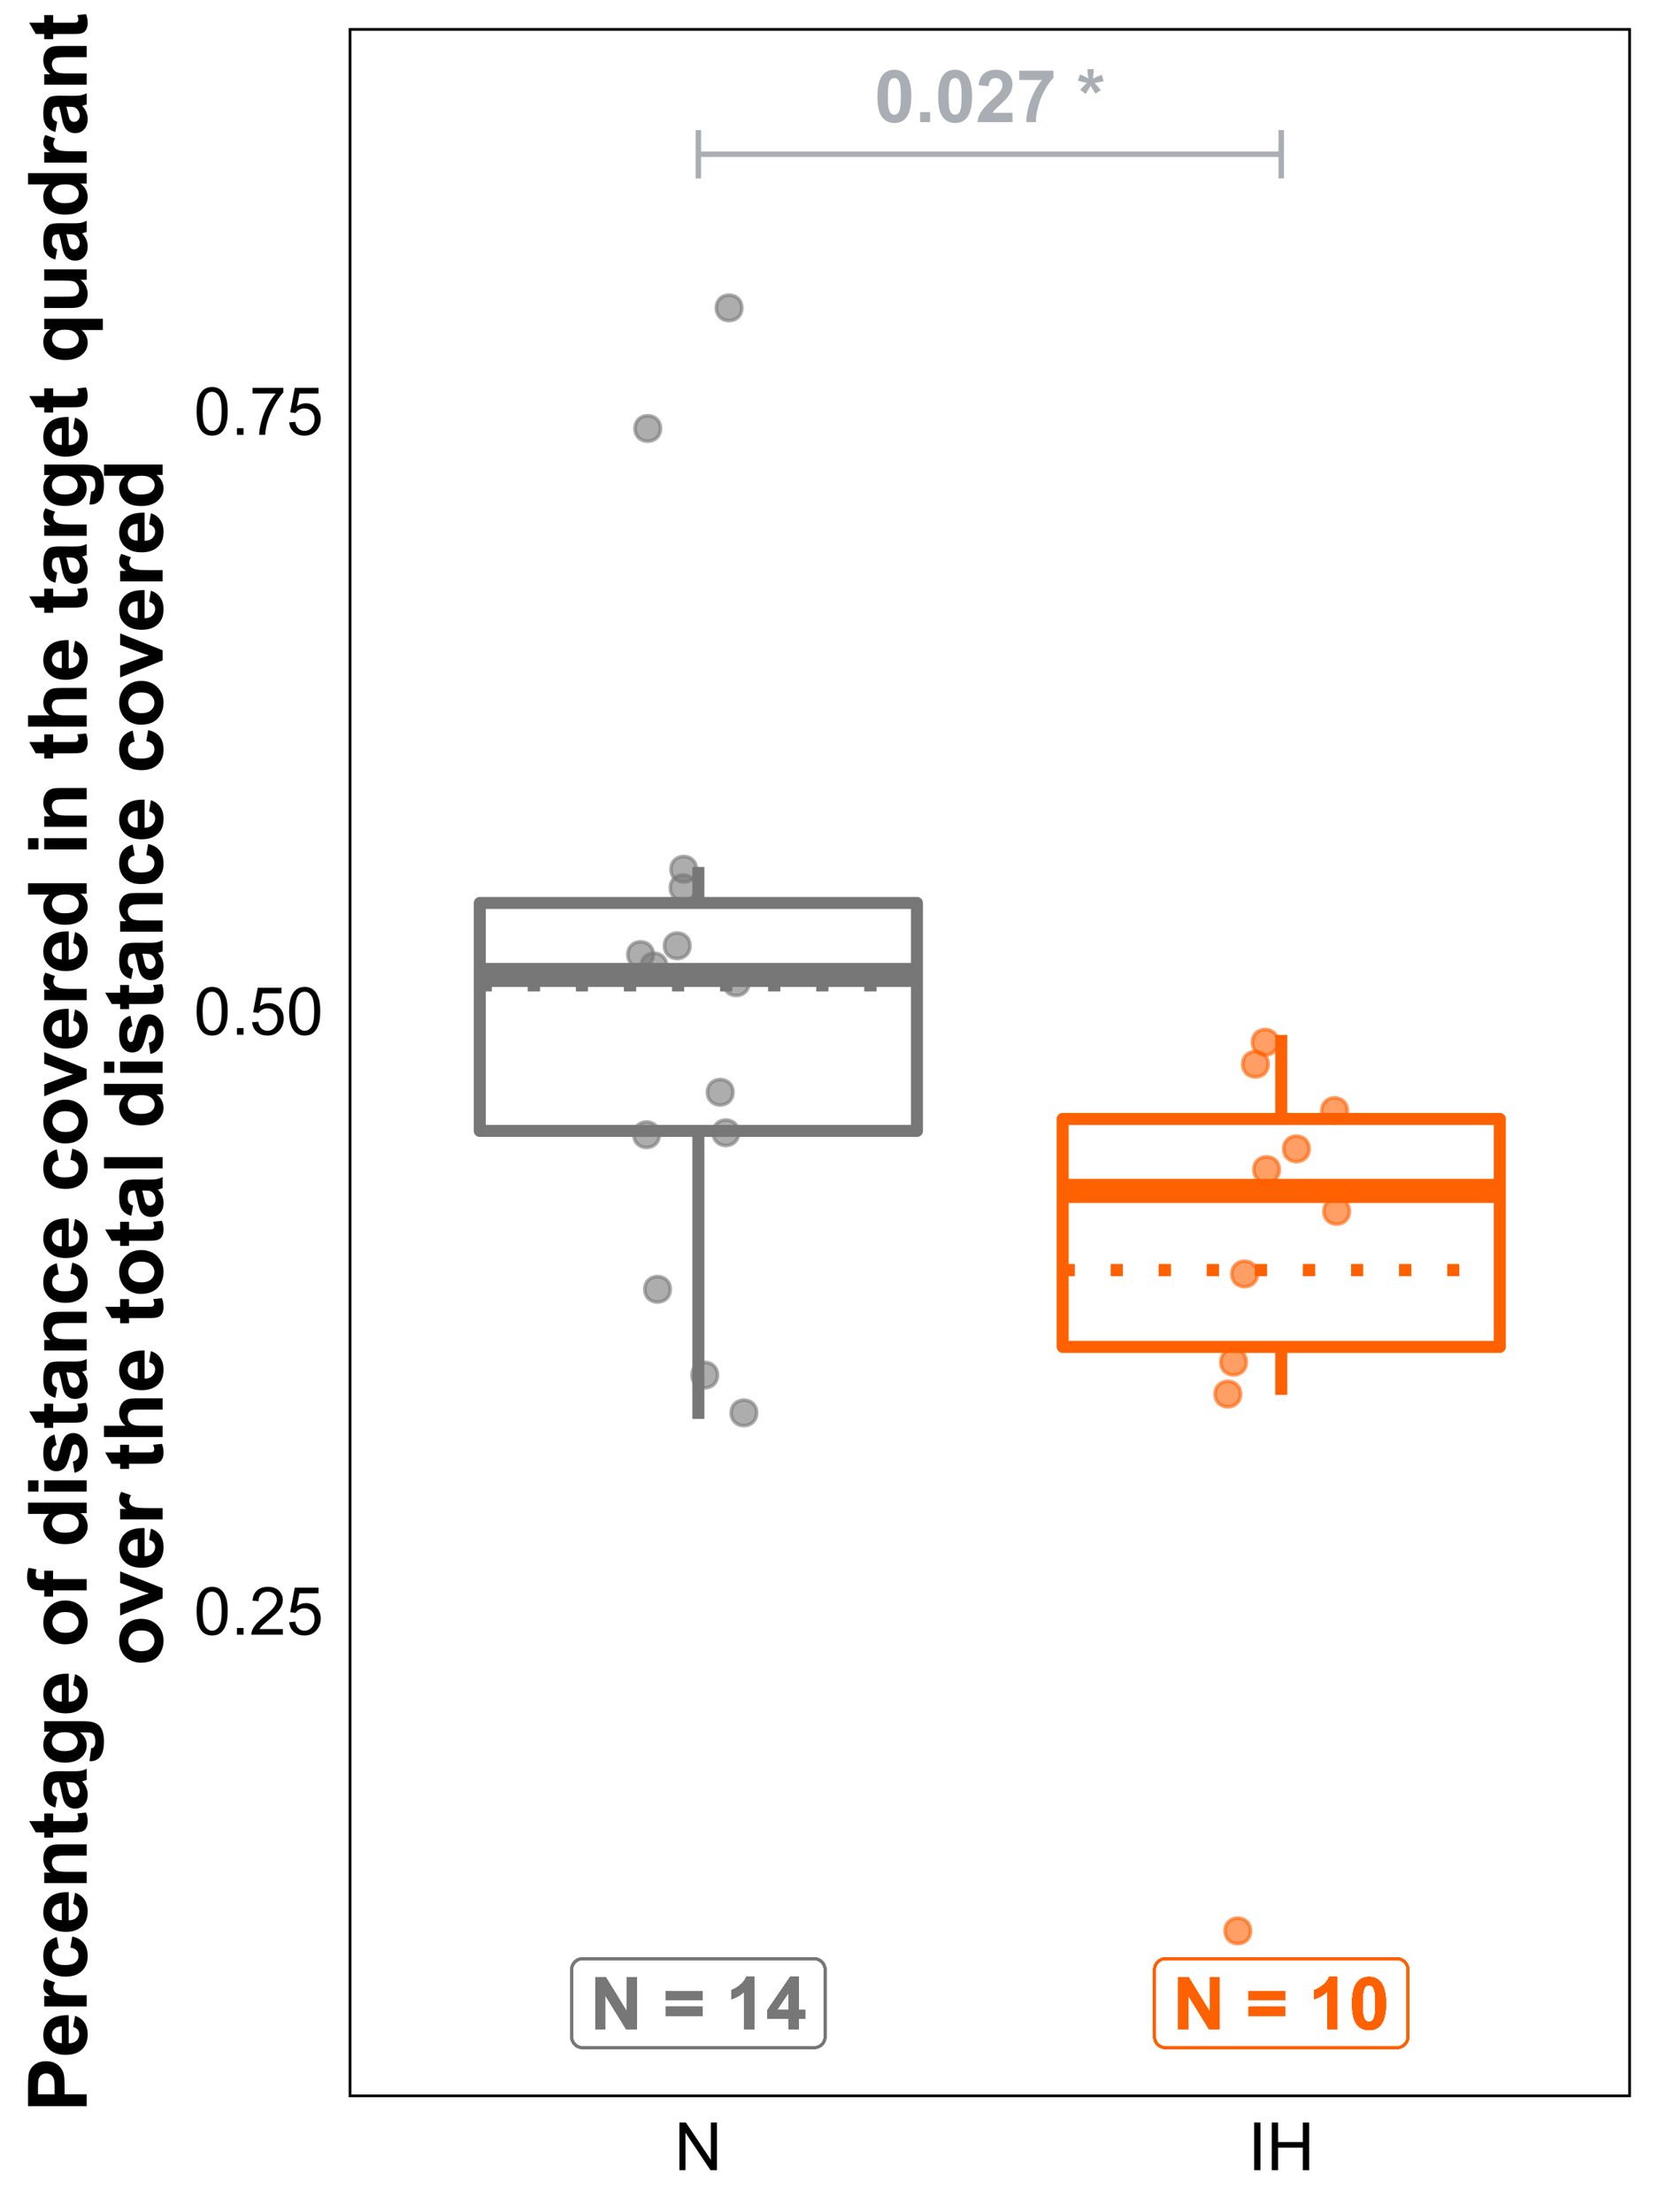 <?xml version="1.0" encoding="UTF-8"?>
<svg xmlns="http://www.w3.org/2000/svg" xmlns:xlink="http://www.w3.org/1999/xlink" width="324pt" height="432pt" viewBox="0 0 324 432" version="1.1">
<defs>
<g>
<symbol overflow="visible" id="glyph0-0">
<path style="stroke:none;" d="M 1.777 0 L 1.777 -8.891 L 8.891 -8.891 L 8.891 0 Z M 2 -0.223 L 8.668 -0.223 L 8.668 -8.668 L 2 -8.668 Z M 2 -0.223 "/>
</symbol>
<symbol overflow="visible" id="glyph0-1">
<path style="stroke:none;" d="M 3.902 -10.227 C 4.887 -10.223 5.656 -9.871 6.219 -9.168 C 6.875 -8.332 7.207 -6.949 7.211 -5.023 C 7.207 -3.094 6.875 -1.711 6.211 -0.867 C 5.656 -0.176 4.887 0.168 3.902 0.172 C 2.91 0.168 2.109 -0.207 1.508 -0.969 C 0.898 -1.727 0.598 -3.086 0.598 -5.043 C 0.598 -6.957 0.93 -8.336 1.598 -9.184 C 2.148 -9.875 2.918 -10.223 3.902 -10.227 Z M 3.902 -8.605 C 3.668 -8.602 3.457 -8.527 3.27 -8.379 C 3.082 -8.23 2.938 -7.961 2.84 -7.57 C 2.703 -7.066 2.637 -6.215 2.641 -5.023 C 2.637 -3.824 2.695 -3.004 2.82 -2.559 C 2.938 -2.109 3.09 -1.812 3.273 -1.668 C 3.457 -1.516 3.668 -1.441 3.902 -1.445 C 4.137 -1.441 4.348 -1.516 4.535 -1.668 C 4.719 -1.816 4.859 -2.086 4.965 -2.48 C 5.098 -2.977 5.168 -3.824 5.168 -5.023 C 5.168 -6.215 5.105 -7.035 4.988 -7.484 C 4.863 -7.93 4.711 -8.23 4.531 -8.379 C 4.344 -8.527 4.137 -8.602 3.902 -8.605 Z M 3.902 -8.605 "/>
</symbol>
<symbol overflow="visible" id="glyph0-2">
<path style="stroke:none;" d="M 1.02 0 L 1.02 -1.953 L 2.973 -1.953 L 2.973 0 Z M 1.02 0 "/>
</symbol>
<symbol overflow="visible" id="glyph0-3">
<path style="stroke:none;" d="M 7.195 -1.812 L 7.195 0 L 0.355 0 C 0.426 -0.684 0.648 -1.332 1.02 -1.945 C 1.391 -2.559 2.121 -3.371 3.215 -4.391 C 4.094 -5.207 4.633 -5.766 4.836 -6.059 C 5.102 -6.457 5.238 -6.855 5.238 -7.254 C 5.238 -7.688 5.121 -8.02 4.887 -8.254 C 4.652 -8.484 4.328 -8.602 3.918 -8.605 C 3.508 -8.602 3.184 -8.48 2.945 -8.238 C 2.703 -7.992 2.562 -7.582 2.527 -7.016 L 0.582 -7.211 C 0.695 -8.281 1.059 -9.051 1.672 -9.523 C 2.281 -9.988 3.047 -10.223 3.965 -10.227 C 4.969 -10.223 5.758 -9.953 6.332 -9.414 C 6.906 -8.871 7.195 -8.195 7.195 -7.391 C 7.195 -6.93 7.113 -6.496 6.949 -6.082 C 6.785 -5.668 6.523 -5.23 6.168 -4.777 C 5.93 -4.473 5.504 -4.043 4.887 -3.48 C 4.27 -2.914 3.879 -2.539 3.719 -2.355 C 3.551 -2.168 3.418 -1.984 3.32 -1.812 Z M 7.195 -1.812 "/>
</symbol>
<symbol overflow="visible" id="glyph0-4">
<path style="stroke:none;" d="M 0.605 -8.23 L 0.605 -10.043 L 7.281 -10.043 L 7.281 -8.629 C 6.727 -8.086 6.164 -7.309 5.598 -6.293 C 5.027 -5.277 4.594 -4.199 4.297 -3.059 C 3.992 -1.918 3.848 -0.898 3.855 0 L 1.973 0 C 2 -1.406 2.289 -2.84 2.844 -4.305 C 3.391 -5.766 4.125 -7.074 5.043 -8.23 Z M 0.605 -8.23 "/>
</symbol>
<symbol overflow="visible" id="glyph0-5">
<path style="stroke:none;" d=""/>
</symbol>
<symbol overflow="visible" id="glyph0-6">
<path style="stroke:none;" d="M 1.703 -5.5 L 0.652 -6.312 C 0.98 -6.688 1.328 -7.047 1.695 -7.391 C 1.836 -7.523 1.926 -7.613 1.965 -7.656 C 1.848 -7.672 1.52 -7.746 0.973 -7.883 C 0.578 -7.977 0.316 -8.051 0.195 -8.098 L 0.605 -9.32 C 1.207 -9.074 1.75 -8.805 2.23 -8.508 C 2.117 -9.262 2.062 -9.875 2.062 -10.355 L 3.301 -10.355 C 3.297 -10.016 3.234 -9.398 3.113 -8.496 C 3.199 -8.531 3.398 -8.621 3.711 -8.766 C 4.125 -8.953 4.512 -9.113 4.863 -9.254 L 5.23 -7.996 C 4.715 -7.875 4.121 -7.762 3.445 -7.656 L 4.277 -6.719 C 4.441 -6.527 4.574 -6.371 4.676 -6.25 L 3.613 -5.551 L 2.676 -7.098 C 2.391 -6.594 2.066 -6.062 1.703 -5.5 Z M 1.703 -5.5 "/>
</symbol>
<symbol overflow="visible" id="glyph0-7">
<path style="stroke:none;" d="M 1.055 0 L 1.055 -10.184 L 3.055 -10.184 L 7.223 -3.383 L 7.223 -10.184 L 9.133 -10.184 L 9.133 0 L 7.07 0 L 2.965 -6.641 L 2.965 0 Z M 1.055 0 "/>
</symbol>
<symbol overflow="visible" id="glyph0-8">
<path style="stroke:none;" d="M 0.59 -5.668 L 0.59 -7.461 L 7.711 -7.461 L 7.711 -5.668 Z M 0.59 -2.586 L 0.59 -4.383 L 7.711 -4.383 L 7.711 -2.586 Z M 0.59 -2.586 "/>
</symbol>
<symbol overflow="visible" id="glyph0-9">
<path style="stroke:none;" d="M 5.598 0 L 3.648 0 L 3.648 -7.355 C 2.934 -6.684 2.094 -6.191 1.125 -5.875 L 1.125 -7.648 C 1.633 -7.812 2.184 -8.129 2.785 -8.594 C 3.379 -9.059 3.789 -9.602 4.016 -10.227 L 5.598 -10.227 Z M 5.598 0 "/>
</symbol>
<symbol overflow="visible" id="glyph0-10">
<path style="stroke:none;" d="M 4.434 0 L 4.434 -2.051 L 0.266 -2.051 L 0.266 -3.758 L 4.684 -10.227 L 6.32 -10.227 L 6.32 -3.766 L 7.586 -3.766 L 7.586 -2.051 L 6.32 -2.051 L 6.32 0 Z M 4.434 -3.766 L 4.434 -7.246 L 2.09 -3.766 Z M 4.434 -3.766 "/>
</symbol>
<symbol overflow="visible" id="glyph1-0">
<path style="stroke:none;" d="M 1.625 0 L 1.625 -8.125 L 8.125 -8.125 L 8.125 0 Z M 1.828 -0.203 L 7.922 -0.203 L 7.922 -7.922 L 1.828 -7.922 Z M 1.828 -0.203 "/>
</symbol>
<symbol overflow="visible" id="glyph1-1">
<path style="stroke:none;" d="M 0.539 -4.59 C 0.539 -5.684 0.652 -6.57 0.879 -7.242 C 1.105 -7.914 1.441 -8.43 1.887 -8.797 C 2.332 -9.156 2.895 -9.34 3.574 -9.344 C 4.074 -9.34 4.512 -9.238 4.887 -9.043 C 5.262 -8.84 5.57 -8.551 5.82 -8.172 C 6.062 -7.793 6.258 -7.332 6.398 -6.789 C 6.539 -6.242 6.609 -5.508 6.609 -4.59 C 6.609 -3.496 6.496 -2.617 6.27 -1.945 C 6.043 -1.273 5.707 -0.754 5.262 -0.387 C 4.816 -0.023 4.254 0.156 3.574 0.16 C 2.676 0.156 1.969 -0.16 1.461 -0.805 C 0.844 -1.578 0.539 -2.84 0.539 -4.59 Z M 1.715 -4.59 C 1.711 -3.059 1.891 -2.043 2.25 -1.539 C 2.605 -1.031 3.047 -0.777 3.574 -0.781 C 4.098 -0.777 4.535 -1.031 4.895 -1.543 C 5.25 -2.047 5.43 -3.062 5.434 -4.59 C 5.43 -6.117 5.25 -7.137 4.895 -7.641 C 4.535 -8.145 4.094 -8.395 3.562 -8.398 C 3.035 -8.395 2.613 -8.172 2.305 -7.73 C 1.906 -7.16 1.711 -6.113 1.715 -4.59 Z M 1.715 -4.59 "/>
</symbol>
<symbol overflow="visible" id="glyph1-2">
<path style="stroke:none;" d="M 1.18 0 L 1.18 -1.301 L 2.48 -1.301 L 2.48 0 Z M 1.18 0 "/>
</symbol>
<symbol overflow="visible" id="glyph1-3">
<path style="stroke:none;" d="M 6.543 -1.098 L 6.543 0 L 0.395 0 C 0.383 -0.273 0.43 -0.535 0.527 -0.793 C 0.684 -1.207 0.934 -1.621 1.277 -2.031 C 1.621 -2.434 2.117 -2.902 2.773 -3.441 C 3.781 -4.266 4.465 -4.922 4.824 -5.41 C 5.176 -5.891 5.355 -6.352 5.359 -6.785 C 5.355 -7.238 5.191 -7.617 4.871 -7.93 C 4.543 -8.238 4.121 -8.395 3.605 -8.398 C 3.051 -8.395 2.613 -8.23 2.285 -7.902 C 1.953 -7.57 1.785 -7.113 1.785 -6.531 L 0.609 -6.652 C 0.688 -7.523 0.988 -8.191 1.516 -8.652 C 2.039 -9.109 2.746 -9.34 3.633 -9.344 C 4.523 -9.34 5.227 -9.094 5.75 -8.602 C 6.266 -8.105 6.527 -7.492 6.531 -6.762 C 6.527 -6.387 6.449 -6.02 6.301 -5.66 C 6.145 -5.301 5.895 -4.922 5.543 -4.523 C 5.191 -4.125 4.602 -3.578 3.781 -2.887 C 3.094 -2.309 2.656 -1.918 2.461 -1.715 C 2.266 -1.508 2.105 -1.301 1.98 -1.098 Z M 6.543 -1.098 "/>
</symbol>
<symbol overflow="visible" id="glyph1-4">
<path style="stroke:none;" d="M 0.539 -2.438 L 1.738 -2.539 C 1.824 -1.953 2.031 -1.516 2.355 -1.223 C 2.68 -0.926 3.07 -0.777 3.531 -0.781 C 4.078 -0.777 4.543 -0.984 4.926 -1.402 C 5.305 -1.812 5.496 -2.363 5.496 -3.055 C 5.496 -3.703 5.312 -4.219 4.945 -4.594 C 4.578 -4.969 4.098 -5.156 3.512 -5.16 C 3.137 -5.156 2.805 -5.074 2.512 -4.91 C 2.215 -4.742 1.984 -4.523 1.816 -4.258 L 0.742 -4.398 L 1.645 -9.18 L 6.273 -9.18 L 6.273 -8.086 L 2.559 -8.086 L 2.055 -5.586 C 2.613 -5.973 3.199 -6.168 3.816 -6.172 C 4.625 -6.168 5.312 -5.887 5.871 -5.324 C 6.43 -4.758 6.707 -4.035 6.711 -3.156 C 6.707 -2.309 6.461 -1.582 5.973 -0.973 C 5.371 -0.219 4.559 0.156 3.531 0.16 C 2.68 0.156 1.988 -0.078 1.453 -0.551 C 0.918 -1.023 0.613 -1.652 0.539 -2.438 Z M 0.539 -2.438 "/>
</symbol>
<symbol overflow="visible" id="glyph1-5">
<path style="stroke:none;" d="M 0.617 -8.086 L 0.617 -9.184 L 6.641 -9.184 L 6.641 -8.297 C 6.043 -7.664 5.457 -6.824 4.875 -5.781 C 4.293 -4.734 3.844 -3.66 3.531 -2.559 C 3.301 -1.777 3.152 -0.926 3.09 0 L 1.918 0 C 1.926 -0.73 2.07 -1.613 2.348 -2.652 C 2.621 -3.688 3.016 -4.688 3.531 -5.652 C 4.043 -6.613 4.59 -7.426 5.172 -8.086 Z M 0.617 -8.086 "/>
</symbol>
<symbol overflow="visible" id="glyph1-6">
<path style="stroke:none;" d="M 0.992 0 L 0.992 -9.305 L 2.254 -9.305 L 7.141 -2 L 7.141 -9.305 L 8.32 -9.305 L 8.32 0 L 7.059 0 L 2.172 -7.312 L 2.172 0 Z M 0.992 0 "/>
</symbol>
<symbol overflow="visible" id="glyph1-7">
<path style="stroke:none;" d="M 1.211 0 L 1.211 -9.305 L 2.445 -9.305 L 2.445 0 Z M 1.211 0 "/>
</symbol>
<symbol overflow="visible" id="glyph1-8">
<path style="stroke:none;" d="M 1.039 0 L 1.039 -9.305 L 2.273 -9.305 L 2.273 -5.484 L 7.109 -5.484 L 7.109 -9.305 L 8.34 -9.305 L 8.34 0 L 7.109 0 L 7.109 -4.387 L 2.273 -4.387 L 2.273 0 Z M 1.039 0 "/>
</symbol>
<symbol overflow="visible" id="glyph2-0">
<path style="stroke:none;" d="M 0 -2 L -10 -2 L -10 -10 L 0 -10 Z M -0.25 -2.25 L -0.25 -9.75 L -9.75 -9.75 L -9.75 -2.25 Z M -0.25 -2.25 "/>
</symbol>
<symbol overflow="visible" id="glyph2-1">
<path style="stroke:none;" d="M 0 -1.164 L -11.453 -1.164 L -11.453 -4.875 C -11.449 -6.281 -11.391 -7.195 -11.281 -7.625 C -11.105 -8.277 -10.734 -8.828 -10.16 -9.273 C -9.582 -9.715 -8.836 -9.938 -7.93 -9.938 C -7.223 -9.938 -6.633 -9.809 -6.156 -9.555 C -5.676 -9.297 -5.301 -8.973 -5.027 -8.582 C -4.754 -8.188 -4.57 -7.789 -4.484 -7.383 C -4.371 -6.828 -4.316 -6.027 -4.32 -4.984 L -4.32 -3.477 L 0 -3.477 Z M -9.516 -3.477 L -6.266 -3.477 L -6.266 -4.742 C -6.262 -5.648 -6.324 -6.258 -6.445 -6.57 C -6.562 -6.875 -6.75 -7.117 -7.008 -7.293 C -7.262 -7.465 -7.559 -7.551 -7.898 -7.555 C -8.312 -7.551 -8.656 -7.43 -8.93 -7.188 C -9.199 -6.941 -9.367 -6.633 -9.438 -6.258 C -9.488 -5.98 -9.516 -5.426 -9.516 -4.594 Z M -9.516 -3.477 "/>
</symbol>
<symbol overflow="visible" id="glyph2-2">
<path style="stroke:none;" d="M -2.641 -5.953 L -2.273 -8.141 C -1.469 -7.855 -0.855 -7.414 -0.441 -6.809 C -0.02 -6.199 0.188 -5.438 0.188 -4.531 C 0.188 -3.086 -0.281 -2.02 -1.227 -1.328 C -1.977 -0.777 -2.93 -0.504 -4.086 -0.508 C -5.457 -0.504 -6.535 -0.863 -7.316 -1.586 C -8.094 -2.301 -8.484 -3.211 -8.484 -4.312 C -8.484 -5.547 -8.074 -6.52 -7.262 -7.234 C -6.441 -7.945 -5.195 -8.285 -3.516 -8.258 L -3.516 -2.758 C -2.863 -2.77 -2.355 -2.945 -1.996 -3.289 C -1.633 -3.625 -1.453 -4.047 -1.453 -4.555 C -1.453 -4.895 -1.547 -5.184 -1.734 -5.422 C -1.922 -5.652 -2.223 -5.832 -2.641 -5.953 Z M -4.859 -6.078 C -5.492 -6.059 -5.977 -5.895 -6.309 -5.586 C -6.637 -5.27 -6.801 -4.891 -6.805 -4.445 C -6.801 -3.965 -6.629 -3.57 -6.281 -3.258 C -5.93 -2.945 -5.453 -2.789 -4.859 -2.797 Z M -4.859 -6.078 "/>
</symbol>
<symbol overflow="visible" id="glyph2-3">
<path style="stroke:none;" d="M 0 -3.25 L 0 -1.055 L -8.297 -1.055 L -8.297 -3.094 L -7.117 -3.094 C -7.672 -3.441 -8.039 -3.754 -8.219 -4.035 C -8.395 -4.312 -8.484 -4.629 -8.484 -4.984 C -8.484 -5.48 -8.344 -5.961 -8.07 -6.43 L -6.156 -5.75 C -6.395 -5.375 -6.516 -5.031 -6.516 -4.719 C -6.516 -4.406 -6.43 -4.148 -6.262 -3.938 C -6.09 -3.723 -5.785 -3.555 -5.344 -3.434 C -4.898 -3.309 -3.969 -3.246 -2.562 -3.25 Z M 0 -3.25 "/>
</symbol>
<symbol overflow="visible" id="glyph2-4">
<path style="stroke:none;" d="M -5.844 -8.383 L -5.453 -6.219 C -5.883 -6.141 -6.207 -5.977 -6.43 -5.723 C -6.645 -5.461 -6.754 -5.125 -6.758 -4.719 C -6.754 -4.168 -6.566 -3.734 -6.191 -3.41 C -5.812 -3.082 -5.18 -2.918 -4.297 -2.922 C -3.309 -2.918 -2.613 -3.082 -2.211 -3.418 C -1.801 -3.746 -1.598 -4.191 -1.602 -4.75 C -1.598 -5.164 -1.719 -5.504 -1.957 -5.773 C -2.191 -6.035 -2.598 -6.223 -3.18 -6.336 L -2.812 -8.492 C -1.82 -8.266 -1.07 -7.836 -0.57 -7.203 C -0.062 -6.562 0.188 -5.711 0.188 -4.648 C 0.188 -3.43 -0.195 -2.465 -0.961 -1.746 C -1.727 -1.023 -2.785 -0.66 -4.141 -0.664 C -5.508 -0.66 -6.574 -1.023 -7.34 -1.75 C -8.102 -2.473 -8.484 -3.453 -8.484 -4.688 C -8.484 -5.695 -8.266 -6.496 -7.832 -7.098 C -7.395 -7.691 -6.73 -8.121 -5.844 -8.383 Z M -5.844 -8.383 "/>
</symbol>
<symbol overflow="visible" id="glyph2-5">
<path style="stroke:none;" d="M 0 -8.695 L 0 -6.5 L -4.234 -6.5 C -5.129 -6.496 -5.707 -6.449 -5.973 -6.359 C -6.23 -6.262 -6.438 -6.109 -6.586 -5.902 C -6.73 -5.688 -6.801 -5.434 -6.805 -5.141 C -6.801 -4.758 -6.699 -4.418 -6.492 -4.117 C -6.281 -3.812 -6.004 -3.605 -5.664 -3.496 C -5.316 -3.383 -4.68 -3.328 -3.758 -3.328 L 0 -3.328 L 0 -1.133 L -8.297 -1.133 L -8.297 -3.172 L -7.078 -3.172 C -8.016 -3.891 -8.484 -4.805 -8.484 -5.906 C -8.484 -6.391 -8.395 -6.832 -8.223 -7.234 C -8.043 -7.633 -7.82 -7.938 -7.555 -8.145 C -7.281 -8.348 -6.977 -8.488 -6.633 -8.574 C -6.289 -8.652 -5.797 -8.695 -5.156 -8.695 Z M 0 -8.695 "/>
</symbol>
<symbol overflow="visible" id="glyph2-6">
<path style="stroke:none;" d="M -8.297 -4.953 L -6.547 -4.953 L -6.547 -3.453 L -3.203 -3.453 C -2.523 -3.449 -2.129 -3.465 -2.02 -3.496 C -1.906 -3.523 -1.812 -3.59 -1.742 -3.691 C -1.664 -3.793 -1.629 -3.914 -1.633 -4.062 C -1.629 -4.262 -1.699 -4.559 -1.844 -4.945 L -0.141 -5.133 C 0.078 -4.621 0.188 -4.043 0.188 -3.398 C 0.188 -3 0.121 -2.641 -0.012 -2.328 C -0.145 -2.008 -0.316 -1.777 -0.527 -1.629 C -0.738 -1.48 -1.023 -1.375 -1.383 -1.32 C -1.637 -1.27 -2.152 -1.246 -2.93 -1.25 L -6.547 -1.25 L -6.547 -0.242 L -8.297 -0.242 L -8.297 -1.25 L -9.945 -1.25 L -11.227 -3.453 L -8.297 -3.453 Z M -8.297 -4.953 "/>
</symbol>
<symbol overflow="visible" id="glyph2-7">
<path style="stroke:none;" d="M -5.766 -2.789 L -6.125 -0.797 C -6.922 -1.02 -7.516 -1.402 -7.906 -1.953 C -8.289 -2.496 -8.484 -3.309 -8.484 -4.391 C -8.484 -5.367 -8.367 -6.098 -8.137 -6.578 C -7.902 -7.055 -7.609 -7.391 -7.254 -7.59 C -6.895 -7.781 -6.238 -7.879 -5.289 -7.883 L -2.727 -7.859 C -1.992 -7.855 -1.457 -7.891 -1.113 -7.965 C -0.766 -8.031 -0.395 -8.164 0 -8.359 L 0 -6.188 C -0.145 -6.129 -0.359 -6.059 -0.648 -5.977 C -0.777 -5.938 -0.863 -5.91 -0.906 -5.898 C -0.539 -5.52 -0.266 -5.117 -0.086 -4.695 C 0.098 -4.266 0.188 -3.812 0.188 -3.328 C 0.188 -2.473 -0.043 -1.797 -0.508 -1.309 C -0.969 -0.812 -1.555 -0.566 -2.266 -0.57 C -2.73 -0.566 -3.148 -0.68 -3.52 -0.906 C -3.883 -1.129 -4.164 -1.441 -4.363 -1.848 C -4.555 -2.246 -4.727 -2.828 -4.875 -3.594 C -5.066 -4.617 -5.246 -5.328 -5.414 -5.727 L -5.633 -5.727 C -6.051 -5.723 -6.352 -5.621 -6.535 -5.414 C -6.711 -5.203 -6.801 -4.809 -6.805 -4.234 C -6.801 -3.84 -6.727 -3.535 -6.574 -3.32 C -6.418 -3.098 -6.148 -2.922 -5.766 -2.789 Z M -3.984 -5.727 C -3.891 -5.441 -3.777 -4.996 -3.648 -4.391 C -3.516 -3.777 -3.387 -3.379 -3.266 -3.195 C -3.059 -2.906 -2.801 -2.766 -2.492 -2.766 C -2.18 -2.766 -1.914 -2.879 -1.695 -3.109 C -1.469 -3.336 -1.359 -3.629 -1.359 -3.984 C -1.359 -4.379 -1.488 -4.754 -1.75 -5.117 C -1.945 -5.379 -2.188 -5.555 -2.477 -5.641 C -2.66 -5.695 -3.016 -5.723 -3.547 -5.727 Z M -3.984 -5.727 "/>
</symbol>
<symbol overflow="visible" id="glyph2-8">
<path style="stroke:none;" d="M 0.547 -0.945 L 0.852 -3.453 C 1.141 -3.492 1.344 -3.59 1.453 -3.742 C 1.609 -3.949 1.688 -4.277 1.688 -4.727 C 1.688 -5.297 1.602 -5.727 1.43 -6.016 C 1.312 -6.207 1.125 -6.352 0.875 -6.453 C 0.688 -6.516 0.355 -6.551 -0.133 -6.555 L -1.344 -6.555 C -0.445 -5.895 0 -5.066 0 -4.07 C 0 -2.953 -0.469 -2.07 -1.414 -1.422 C -2.156 -0.91 -3.086 -0.656 -4.195 -0.656 C -5.586 -0.656 -6.648 -0.988 -7.383 -1.66 C -8.117 -2.324 -8.484 -3.156 -8.484 -4.156 C -8.484 -5.18 -8.031 -6.027 -7.133 -6.695 L -8.297 -6.695 L -8.297 -8.75 L -0.852 -8.75 C 0.129 -8.746 0.855 -8.668 1.344 -8.508 C 1.824 -8.344 2.207 -8.117 2.484 -7.828 C 2.758 -7.535 2.973 -7.145 3.133 -6.66 C 3.285 -6.172 3.363 -5.555 3.367 -4.812 C 3.363 -3.402 3.121 -2.406 2.645 -1.82 C 2.16 -1.23 1.551 -0.938 0.812 -0.938 C 0.738 -0.938 0.648 -0.938 0.547 -0.945 Z M -4.32 -2.906 C -3.438 -2.906 -2.793 -3.074 -2.387 -3.418 C -1.973 -3.754 -1.77 -4.176 -1.773 -4.68 C -1.77 -5.215 -1.98 -5.668 -2.402 -6.039 C -2.82 -6.406 -3.441 -6.59 -4.266 -6.594 C -5.125 -6.59 -5.762 -6.414 -6.18 -6.062 C -6.594 -5.707 -6.801 -5.258 -6.805 -4.719 C -6.801 -4.188 -6.598 -3.754 -6.191 -3.418 C -5.781 -3.074 -5.156 -2.906 -4.32 -2.906 Z M -4.32 -2.906 "/>
</symbol>
<symbol overflow="visible" id="glyph2-9">
<path style="stroke:none;" d="M -4.266 -0.641 C -4.992 -0.637 -5.695 -0.816 -6.383 -1.18 C -7.062 -1.535 -7.586 -2.047 -7.945 -2.707 C -8.305 -3.363 -8.484 -4.098 -8.484 -4.914 C -8.484 -6.168 -8.074 -7.195 -7.262 -8 C -6.441 -8.797 -5.414 -9.199 -4.172 -9.203 C -2.914 -9.199 -1.871 -8.793 -1.051 -7.988 C -0.223 -7.176 0.188 -6.156 0.188 -4.93 C 0.188 -4.164 0.016 -3.441 -0.328 -2.754 C -0.672 -2.062 -1.176 -1.535 -1.84 -1.18 C -2.504 -0.816 -3.312 -0.637 -4.266 -0.641 Z M -4.148 -2.891 C -3.324 -2.887 -2.691 -3.082 -2.258 -3.477 C -1.816 -3.863 -1.598 -4.348 -1.602 -4.922 C -1.598 -5.492 -1.816 -5.973 -2.258 -6.363 C -2.691 -6.75 -3.328 -6.941 -4.164 -6.945 C -4.973 -6.941 -5.598 -6.75 -6.039 -6.363 C -6.473 -5.973 -6.691 -5.492 -6.695 -4.922 C -6.691 -4.348 -6.473 -3.863 -6.039 -3.477 C -5.598 -3.082 -4.969 -2.887 -4.148 -2.891 Z M -4.148 -2.891 "/>
</symbol>
<symbol overflow="visible" id="glyph2-10">
<path style="stroke:none;" d="M -8.297 -0.188 L -8.297 -1.406 L -8.922 -1.406 C -9.617 -1.406 -10.137 -1.48 -10.484 -1.629 C -10.824 -1.777 -11.105 -2.051 -11.324 -2.449 C -11.539 -2.848 -11.648 -3.352 -11.648 -3.961 C -11.648 -4.586 -11.555 -5.195 -11.367 -5.797 L -9.836 -5.5 C -9.918 -5.148 -9.961 -4.812 -9.961 -4.492 C -9.961 -4.172 -9.887 -3.945 -9.738 -3.809 C -9.59 -3.668 -9.305 -3.598 -8.883 -3.602 L -8.297 -3.602 L -8.297 -5.242 L -6.57 -5.242 L -6.57 -3.602 L 0 -3.602 L 0 -1.406 L -6.57 -1.406 L -6.57 -0.188 Z M -8.297 -0.188 "/>
</symbol>
<symbol overflow="visible" id="glyph2-11">
<path style="stroke:none;" d="M 0 -8.758 L 0 -6.719 L -1.219 -6.719 C -0.742 -6.379 -0.387 -5.98 -0.16 -5.52 C 0.074 -5.059 0.188 -4.594 0.188 -4.125 C 0.188 -3.172 -0.195 -2.355 -0.965 -1.676 C -1.73 -0.996 -2.801 -0.656 -4.18 -0.656 C -5.582 -0.656 -6.652 -0.984 -7.387 -1.648 C -8.117 -2.305 -8.484 -3.141 -8.484 -4.156 C -8.484 -5.078 -8.098 -5.883 -7.328 -6.562 L -11.453 -6.562 L -11.453 -8.758 Z M -4.328 -2.898 C -3.441 -2.895 -2.801 -3.016 -2.406 -3.266 C -1.832 -3.617 -1.547 -4.113 -1.547 -4.75 C -1.547 -5.254 -1.762 -5.684 -2.191 -6.039 C -2.621 -6.391 -3.262 -6.566 -4.117 -6.57 C -5.066 -6.566 -5.754 -6.395 -6.176 -6.055 C -6.594 -5.707 -6.801 -5.27 -6.805 -4.734 C -6.801 -4.211 -6.594 -3.773 -6.184 -3.426 C -5.766 -3.07 -5.148 -2.895 -4.328 -2.898 Z M -4.328 -2.898 "/>
</symbol>
<symbol overflow="visible" id="glyph2-12">
<path style="stroke:none;" d="M -9.422 -1.148 L -11.453 -1.148 L -11.453 -3.344 L -9.422 -3.344 Z M 0 -1.148 L -8.297 -1.148 L -8.297 -3.344 L 0 -3.344 Z M 0 -1.148 "/>
</symbol>
<symbol overflow="visible" id="glyph2-13">
<path style="stroke:none;" d="M -2.367 -0.375 L -2.703 -2.578 C -2.273 -2.672 -1.949 -2.859 -1.73 -3.148 C -1.504 -3.43 -1.395 -3.832 -1.398 -4.352 C -1.395 -4.918 -1.5 -5.344 -1.711 -5.633 C -1.855 -5.82 -2.051 -5.918 -2.297 -5.922 C -2.461 -5.918 -2.598 -5.867 -2.711 -5.766 C -2.812 -5.656 -2.91 -5.41 -3 -5.031 C -3.391 -3.258 -3.746 -2.137 -4.07 -1.664 C -4.516 -1.008 -5.137 -0.68 -5.938 -0.68 C -6.652 -0.68 -7.258 -0.961 -7.75 -1.531 C -8.238 -2.094 -8.484 -2.977 -8.484 -4.172 C -8.484 -5.305 -8.297 -6.148 -7.93 -6.703 C -7.555 -7.254 -7.008 -7.633 -6.289 -7.844 L -5.906 -5.773 C -6.227 -5.68 -6.473 -5.512 -6.648 -5.27 C -6.816 -5.02 -6.902 -4.668 -6.906 -4.211 C -6.902 -3.629 -6.82 -3.215 -6.664 -2.969 C -6.547 -2.801 -6.398 -2.719 -6.219 -2.719 C -6.059 -2.719 -5.926 -2.789 -5.82 -2.938 C -5.672 -3.133 -5.469 -3.816 -5.203 -4.988 C -4.938 -6.152 -4.609 -6.969 -4.227 -7.438 C -3.832 -7.891 -3.289 -8.121 -2.594 -8.125 C -1.832 -8.121 -1.18 -7.805 -0.633 -7.172 C -0.086 -6.535 0.188 -5.594 0.188 -4.352 C 0.188 -3.219 -0.039 -2.324 -0.5 -1.668 C -0.953 -1.008 -1.578 -0.578 -2.367 -0.375 Z M -2.367 -0.375 "/>
</symbol>
<symbol overflow="visible" id="glyph2-14">
<path style="stroke:none;" d="M 0 -3.43 L -8.297 -0.086 L -8.297 -2.391 L -4.062 -3.953 L -2.648 -4.406 C -3.008 -4.523 -3.242 -4.598 -3.359 -4.633 C -3.59 -4.703 -3.824 -4.781 -4.062 -4.867 L -8.297 -6.445 L -8.297 -8.703 L 0 -5.406 Z M 0 -3.43 "/>
</symbol>
<symbol overflow="visible" id="glyph2-15">
<path style="stroke:none;" d="M -11.453 -3.336 L -7.242 -3.336 C -8.07 -4.039 -8.484 -4.887 -8.484 -5.875 C -8.484 -6.379 -8.391 -6.836 -8.203 -7.242 C -8.016 -7.648 -7.773 -7.953 -7.484 -8.16 C -7.188 -8.363 -6.867 -8.504 -6.516 -8.582 C -6.16 -8.656 -5.609 -8.695 -4.867 -8.695 L 0 -8.695 L 0 -6.5 L -4.383 -6.5 C -5.25 -6.496 -5.801 -6.457 -6.039 -6.375 C -6.27 -6.289 -6.457 -6.141 -6.598 -5.934 C -6.734 -5.719 -6.801 -5.453 -6.805 -5.141 C -6.801 -4.773 -6.715 -4.449 -6.539 -4.164 C -6.359 -3.875 -6.09 -3.664 -5.738 -3.535 C -5.379 -3.398 -4.852 -3.332 -4.156 -3.336 L 0 -3.336 L 0 -1.141 L -11.453 -1.141 Z M -11.453 -3.336 "/>
</symbol>
<symbol overflow="visible" id="glyph2-16">
<path style="stroke:none;" d="M 3.156 -6.57 L -1.016 -6.57 C -0.641 -6.281 -0.348 -5.926 -0.137 -5.5 C 0.082 -5.07 0.188 -4.609 0.188 -4.117 C 0.188 -3.172 -0.164 -2.395 -0.875 -1.789 C -1.699 -1.066 -2.824 -0.707 -4.242 -0.711 C -5.574 -0.707 -6.613 -1.047 -7.363 -1.723 C -8.109 -2.395 -8.484 -3.23 -8.484 -4.234 C -8.484 -4.785 -8.367 -5.262 -8.133 -5.668 C -7.898 -6.066 -7.543 -6.426 -7.07 -6.742 L -8.297 -6.742 L -8.297 -8.766 L 3.156 -8.766 Z M -4.25 -6.641 C -5.094 -6.637 -5.727 -6.465 -6.145 -6.121 C -6.555 -5.773 -6.762 -5.34 -6.766 -4.82 C -6.762 -4.285 -6.551 -3.84 -6.133 -3.488 C -5.707 -3.129 -5.039 -2.953 -4.125 -2.953 C -3.211 -2.953 -2.551 -3.125 -2.152 -3.469 C -1.746 -3.812 -1.547 -4.234 -1.547 -4.742 C -1.547 -5.242 -1.773 -5.688 -2.227 -6.07 C -2.68 -6.449 -3.352 -6.637 -4.25 -6.641 Z M -4.25 -6.641 "/>
</symbol>
<symbol overflow="visible" id="glyph2-17">
<path style="stroke:none;" d="M 0 -6.609 L -1.242 -6.609 C -0.797 -6.305 -0.445 -5.906 -0.195 -5.418 C 0.062 -4.922 0.188 -4.402 0.188 -3.859 C 0.188 -3.301 0.066 -2.801 -0.18 -2.359 C -0.422 -1.914 -0.766 -1.594 -1.211 -1.398 C -1.652 -1.199 -2.266 -1.102 -3.047 -1.102 L -8.297 -1.102 L -8.297 -3.297 L -4.484 -3.297 C -3.312 -3.293 -2.598 -3.332 -2.34 -3.418 C -2.074 -3.496 -1.867 -3.645 -1.715 -3.859 C -1.559 -4.07 -1.48 -4.34 -1.484 -4.672 C -1.48 -5.043 -1.586 -5.379 -1.793 -5.68 C -1.996 -5.973 -2.25 -6.176 -2.559 -6.289 C -2.859 -6.395 -3.605 -6.449 -4.797 -6.453 L -8.297 -6.453 L -8.297 -8.648 L 0 -8.648 Z M 0 -6.609 "/>
</symbol>
<symbol overflow="visible" id="glyph2-18">
<path style="stroke:none;" d="M 0 -1.148 L -11.453 -1.148 L -11.453 -3.344 L 0 -3.344 Z M 0 -1.148 "/>
</symbol>
</g>
<clipPath id="clip1">
  <path d="M 68.094 5.48 L 318.52 5.48 L 318.52 409.547 L 68.094 409.547 Z M 68.094 5.48 "/>
</clipPath>
</defs>
<g id="surface607">
<path style="fill:none;stroke-width:2.347;stroke-linecap:butt;stroke-linejoin:round;stroke:rgb(46.667%,46.667%,46.667%);stroke-opacity:1;stroke-miterlimit:10;" d="M 136.391 176.328 L 136.391 169.301 "/>
<path style="fill:none;stroke-width:2.347;stroke-linecap:butt;stroke-linejoin:round;stroke:rgb(46.667%,46.667%,46.667%);stroke-opacity:1;stroke-miterlimit:10;" d="M 136.391 220.844 L 136.391 277.078 "/>
<path style="fill:none;stroke-width:2.347;stroke-linecap:round;stroke-linejoin:round;stroke:rgb(46.667%,46.667%,46.667%);stroke-opacity:1;stroke-miterlimit:10;" d="M 93.703 176.328 L 93.703 220.844 L 179.078 220.844 L 179.078 176.328 Z M 93.703 176.328 "/>
<path style="fill:none;stroke-width:4.695;stroke-linecap:butt;stroke-linejoin:round;stroke:rgb(46.667%,46.667%,46.667%);stroke-opacity:1;stroke-miterlimit:10;" d="M 93.703 190.387 L 179.078 190.387 "/>
<path style="fill:none;stroke-width:2.347;stroke-linecap:butt;stroke-linejoin:round;stroke:rgb(100%,37.647%,0%);stroke-opacity:1;stroke-miterlimit:10;" d="M 250.223 218.504 L 250.223 202.102 "/>
<path style="fill:none;stroke-width:2.347;stroke-linecap:butt;stroke-linejoin:round;stroke:rgb(100%,37.647%,0%);stroke-opacity:1;stroke-miterlimit:10;" d="M 250.223 263.02 L 250.223 272.391 "/>
<path style="fill:none;stroke-width:2.347;stroke-linecap:round;stroke-linejoin:round;stroke:rgb(100%,37.647%,0%);stroke-opacity:1;stroke-miterlimit:10;" d="M 207.535 218.504 L 207.535 263.02 L 292.91 263.02 L 292.91 218.504 Z M 207.535 218.504 "/>
<path style="fill:none;stroke-width:4.695;stroke-linecap:butt;stroke-linejoin:round;stroke:rgb(100%,37.647%,0%);stroke-opacity:1;stroke-miterlimit:10;" d="M 207.535 232.559 L 292.91 232.559 "/>
<path style="fill:none;stroke-width:2.347;stroke-linecap:butt;stroke-linejoin:round;stroke:rgb(46.667%,46.667%,46.667%);stroke-opacity:1;stroke-dasharray:2.347,7.042;stroke-miterlimit:10;" d="M 93.703 192.395 L 179.078 192.395 "/>
<path style="fill:none;stroke-width:2.347;stroke-linecap:butt;stroke-linejoin:round;stroke:rgb(46.667%,46.667%,46.667%);stroke-opacity:1;stroke-dasharray:2.347,7.042;stroke-miterlimit:10;" d="M 136.391 192.395 L 136.391 192.395 "/>
<path style="fill:none;stroke-width:2.347;stroke-linecap:butt;stroke-linejoin:round;stroke:rgb(46.667%,46.667%,46.667%);stroke-opacity:1;stroke-dasharray:2.347,7.042;stroke-miterlimit:10;" d="M 93.703 192.395 L 179.078 192.395 "/>
<path style="fill:none;stroke-width:2.347;stroke-linecap:butt;stroke-linejoin:round;stroke:rgb(100%,37.647%,0%);stroke-opacity:1;stroke-dasharray:2.347,7.042;stroke-miterlimit:10;" d="M 207.535 248.023 L 292.91 248.023 "/>
<path style="fill:none;stroke-width:2.347;stroke-linecap:butt;stroke-linejoin:round;stroke:rgb(100%,37.647%,0%);stroke-opacity:1;stroke-dasharray:2.347,7.042;stroke-miterlimit:10;" d="M 250.223 248.023 L 250.223 248.023 "/>
<path style="fill:none;stroke-width:2.347;stroke-linecap:butt;stroke-linejoin:round;stroke:rgb(100%,37.647%,0%);stroke-opacity:1;stroke-dasharray:2.347,7.042;stroke-miterlimit:10;" d="M 207.535 248.023 L 292.91 248.023 "/>
<path style="fill-rule:nonzero;fill:rgb(46.667%,46.667%,46.667%);fill-opacity:0.6;stroke-width:0.709;stroke-linecap:round;stroke-linejoin:round;stroke:rgb(46.667%,46.667%,46.667%);stroke-opacity:0.6;stroke-miterlimit:10;" d="M 144.25 221.203 C 144.25 224.52 139.273 224.52 139.273 221.203 C 139.273 217.887 144.25 217.887 144.25 221.203 "/>
<path style="fill-rule:nonzero;fill:rgb(46.667%,46.667%,46.667%);fill-opacity:0.6;stroke-width:0.709;stroke-linecap:round;stroke-linejoin:round;stroke:rgb(46.667%,46.667%,46.667%);stroke-opacity:0.6;stroke-miterlimit:10;" d="M 143.145 213.293 C 143.145 216.609 138.168 216.609 138.168 213.293 C 138.168 209.977 143.145 209.977 143.145 213.293 "/>
<path style="fill-rule:nonzero;fill:rgb(46.667%,46.667%,46.667%);fill-opacity:0.6;stroke-width:0.709;stroke-linecap:round;stroke-linejoin:round;stroke:rgb(46.667%,46.667%,46.667%);stroke-opacity:0.6;stroke-miterlimit:10;" d="M 130.203 188.625 C 130.203 191.941 125.227 191.941 125.227 188.625 C 125.227 185.309 130.203 185.309 130.203 188.625 "/>
<path style="fill-rule:nonzero;fill:rgb(46.667%,46.667%,46.667%);fill-opacity:0.6;stroke-width:0.709;stroke-linecap:round;stroke-linejoin:round;stroke:rgb(46.667%,46.667%,46.667%);stroke-opacity:0.6;stroke-miterlimit:10;" d="M 146.273 191.914 C 146.273 195.23 141.297 195.23 141.297 191.914 C 141.297 188.598 146.273 188.598 146.273 191.914 "/>
<path style="fill-rule:nonzero;fill:rgb(46.667%,46.667%,46.667%);fill-opacity:0.6;stroke-width:0.709;stroke-linecap:round;stroke-linejoin:round;stroke:rgb(46.667%,46.667%,46.667%);stroke-opacity:0.6;stroke-miterlimit:10;" d="M 147.773 275.902 C 147.773 279.223 142.797 279.223 142.797 275.902 C 142.797 272.586 147.773 272.586 147.773 275.902 "/>
<path style="fill-rule:nonzero;fill:rgb(46.667%,46.667%,46.667%);fill-opacity:0.6;stroke-width:0.709;stroke-linecap:round;stroke-linejoin:round;stroke:rgb(46.667%,46.667%,46.667%);stroke-opacity:0.6;stroke-miterlimit:10;" d="M 127.586 186.398 C 127.586 189.719 122.609 189.719 122.609 186.398 C 122.609 183.082 127.586 183.082 127.586 186.398 "/>
<path style="fill-rule:nonzero;fill:rgb(46.667%,46.667%,46.667%);fill-opacity:0.6;stroke-width:0.709;stroke-linecap:round;stroke-linejoin:round;stroke:rgb(46.667%,46.667%,46.667%);stroke-opacity:0.6;stroke-miterlimit:10;" d="M 134.75 184.691 C 134.75 188.008 129.773 188.008 129.773 184.691 C 129.773 181.375 134.75 181.375 134.75 184.691 "/>
<path style="fill-rule:nonzero;fill:rgb(46.667%,46.667%,46.667%);fill-opacity:0.6;stroke-width:0.709;stroke-linecap:round;stroke-linejoin:round;stroke:rgb(46.667%,46.667%,46.667%);stroke-opacity:0.6;stroke-miterlimit:10;" d="M 130.902 251.777 C 130.902 255.094 125.926 255.094 125.926 251.777 C 125.926 248.457 130.902 248.457 130.902 251.777 "/>
<path style="fill-rule:nonzero;fill:rgb(46.667%,46.667%,46.667%);fill-opacity:0.6;stroke-width:0.709;stroke-linecap:round;stroke-linejoin:round;stroke:rgb(46.667%,46.667%,46.667%);stroke-opacity:0.6;stroke-miterlimit:10;" d="M 128.992 83.672 C 128.992 86.988 124.016 86.988 124.016 83.672 C 124.016 80.352 128.992 80.352 128.992 83.672 "/>
<path style="fill-rule:nonzero;fill:rgb(46.667%,46.667%,46.667%);fill-opacity:0.6;stroke-width:0.709;stroke-linecap:round;stroke-linejoin:round;stroke:rgb(46.667%,46.667%,46.667%);stroke-opacity:0.6;stroke-miterlimit:10;" d="M 128.766 221.586 C 128.766 224.906 123.789 224.906 123.789 221.586 C 123.789 218.27 128.766 218.27 128.766 221.586 "/>
<path style="fill-rule:nonzero;fill:rgb(46.667%,46.667%,46.667%);fill-opacity:0.6;stroke-width:0.709;stroke-linecap:round;stroke-linejoin:round;stroke:rgb(46.667%,46.667%,46.667%);stroke-opacity:0.6;stroke-miterlimit:10;" d="M 140.125 268.527 C 140.125 271.844 135.148 271.844 135.148 268.527 C 135.148 265.211 140.125 265.211 140.125 268.527 "/>
<path style="fill-rule:nonzero;fill:rgb(46.667%,46.667%,46.667%);fill-opacity:0.6;stroke-width:0.709;stroke-linecap:round;stroke-linejoin:round;stroke:rgb(46.667%,46.667%,46.667%);stroke-opacity:0.6;stroke-miterlimit:10;" d="M 136.016 169.746 C 136.016 173.066 131.039 173.066 131.039 169.746 C 131.039 166.43 136.016 166.43 136.016 169.746 "/>
<path style="fill-rule:nonzero;fill:rgb(46.667%,46.667%,46.667%);fill-opacity:0.6;stroke-width:0.709;stroke-linecap:round;stroke-linejoin:round;stroke:rgb(46.667%,46.667%,46.667%);stroke-opacity:0.6;stroke-miterlimit:10;" d="M 135.891 173.359 C 135.891 176.676 130.914 176.676 130.914 173.359 C 130.914 170.043 135.891 170.043 135.891 173.359 "/>
<path style="fill-rule:nonzero;fill:rgb(46.667%,46.667%,46.667%);fill-opacity:0.6;stroke-width:0.709;stroke-linecap:round;stroke-linejoin:round;stroke:rgb(46.667%,46.667%,46.667%);stroke-opacity:0.6;stroke-miterlimit:10;" d="M 144.875 60.121 C 144.875 63.438 139.898 63.438 139.898 60.121 C 139.898 56.801 144.875 56.801 144.875 60.121 "/>
<path style="fill-rule:nonzero;fill:rgb(100%,37.647%,0%);fill-opacity:0.6;stroke-width:0.709;stroke-linecap:round;stroke-linejoin:round;stroke:rgb(100%,37.647%,0%);stroke-opacity:0.6;stroke-miterlimit:10;" d="M 249.57 203.527 C 249.57 206.848 244.594 206.848 244.594 203.527 C 244.594 200.211 249.57 200.211 249.57 203.527 "/>
<path style="fill-rule:nonzero;fill:rgb(100%,37.647%,0%);fill-opacity:0.6;stroke-width:0.709;stroke-linecap:round;stroke-linejoin:round;stroke:rgb(100%,37.647%,0%);stroke-opacity:0.6;stroke-miterlimit:10;" d="M 245.551 248.77 C 245.551 252.09 240.574 252.09 240.574 248.77 C 240.574 245.453 245.551 245.453 245.551 248.77 "/>
<path style="fill-rule:nonzero;fill:rgb(100%,37.647%,0%);fill-opacity:0.6;stroke-width:0.709;stroke-linecap:round;stroke-linejoin:round;stroke:rgb(100%,37.647%,0%);stroke-opacity:0.6;stroke-miterlimit:10;" d="M 249.852 228.398 C 249.852 231.715 244.875 231.715 244.875 228.398 C 244.875 225.078 249.852 225.078 249.852 228.398 "/>
<path style="fill-rule:nonzero;fill:rgb(100%,37.647%,0%);fill-opacity:0.6;stroke-width:0.709;stroke-linecap:round;stroke-linejoin:round;stroke:rgb(100%,37.647%,0%);stroke-opacity:0.6;stroke-miterlimit:10;" d="M 263.125 216.879 C 263.125 220.199 258.148 220.199 258.148 216.879 C 258.148 213.562 263.125 213.562 263.125 216.879 "/>
<path style="fill-rule:nonzero;fill:rgb(100%,37.647%,0%);fill-opacity:0.6;stroke-width:0.709;stroke-linecap:round;stroke-linejoin:round;stroke:rgb(100%,37.647%,0%);stroke-opacity:0.6;stroke-miterlimit:10;" d="M 263.527 236.555 C 263.527 239.871 258.551 239.871 258.551 236.555 C 258.551 233.238 263.527 233.238 263.527 236.555 "/>
<path style="fill-rule:nonzero;fill:rgb(100%,37.647%,0%);fill-opacity:0.6;stroke-width:0.709;stroke-linecap:round;stroke-linejoin:round;stroke:rgb(100%,37.647%,0%);stroke-opacity:0.6;stroke-miterlimit:10;" d="M 247.672 207.816 C 247.672 211.133 242.695 211.133 242.695 207.816 C 242.695 204.5 247.672 204.5 247.672 207.816 "/>
<path style="fill-rule:nonzero;fill:rgb(100%,37.647%,0%);fill-opacity:0.6;stroke-width:0.709;stroke-linecap:round;stroke-linejoin:round;stroke:rgb(100%,37.647%,0%);stroke-opacity:0.6;stroke-miterlimit:10;" d="M 244.23 377.062 C 244.23 380.379 239.254 380.379 239.254 377.062 C 239.254 373.742 244.23 373.742 244.23 377.062 "/>
<path style="fill-rule:nonzero;fill:rgb(100%,37.647%,0%);fill-opacity:0.6;stroke-width:0.709;stroke-linecap:round;stroke-linejoin:round;stroke:rgb(100%,37.647%,0%);stroke-opacity:0.6;stroke-miterlimit:10;" d="M 243.398 266.004 C 243.398 269.324 238.422 269.324 238.422 266.004 C 238.422 262.688 243.398 262.688 243.398 266.004 "/>
<path style="fill-rule:nonzero;fill:rgb(100%,37.647%,0%);fill-opacity:0.6;stroke-width:0.709;stroke-linecap:round;stroke-linejoin:round;stroke:rgb(100%,37.647%,0%);stroke-opacity:0.6;stroke-miterlimit:10;" d="M 255.672 224.352 C 255.672 227.668 250.695 227.668 250.695 224.352 C 250.695 221.031 255.672 221.031 255.672 224.352 "/>
<path style="fill-rule:nonzero;fill:rgb(100%,37.647%,0%);fill-opacity:0.6;stroke-width:0.709;stroke-linecap:round;stroke-linejoin:round;stroke:rgb(100%,37.647%,0%);stroke-opacity:0.6;stroke-miterlimit:10;" d="M 242.277 272.23 C 242.277 275.551 237.301 275.551 237.301 272.23 C 237.301 268.914 242.277 268.914 242.277 272.23 "/>
<path style="fill:none;stroke-width:1.067;stroke-linecap:butt;stroke-linejoin:round;stroke:rgb(65.882%,68.235%,70.588%);stroke-opacity:1;stroke-miterlimit:10;" d="M 250.223 34.836 L 250.223 25.414 "/>
<path style="fill:none;stroke-width:1.067;stroke-linecap:butt;stroke-linejoin:round;stroke:rgb(65.882%,68.235%,70.588%);stroke-opacity:1;stroke-miterlimit:10;" d="M 250.223 30.125 L 136.391 30.125 "/>
<path style="fill:none;stroke-width:1.067;stroke-linecap:butt;stroke-linejoin:round;stroke:rgb(65.882%,68.235%,70.588%);stroke-opacity:1;stroke-miterlimit:10;" d="M 136.391 34.836 L 136.391 25.414 "/>
<g style="fill:rgb(65.882%,68.235%,70.588%);fill-opacity:1;">
  <use xlink:href="#glyph0-1" x="170.766" y="23.848"/>
  <use xlink:href="#glyph0-2" x="178.678" y="23.848"/>
  <use xlink:href="#glyph0-1" x="182.63" y="23.848"/>
  <use xlink:href="#glyph0-3" x="190.542" y="23.848"/>
  <use xlink:href="#glyph0-4" x="198.454" y="23.848"/>
  <use xlink:href="#glyph0-5" x="206.366" y="23.848"/>
  <use xlink:href="#glyph0-6" x="210.319" y="23.848"/>
</g>
<path style="fill:none;stroke-width:0.533;stroke-linecap:round;stroke-linejoin:round;stroke:rgb(46.667%,46.667%,46.667%);stroke-opacity:1;stroke-miterlimit:10;" d="M 113.797 399.871 L 158.988 399.871 L 158.898 399.871 L 159.246 399.855 L 159.59 399.789 L 159.914 399.664 L 160.215 399.488 L 160.484 399.27 L 160.715 399.012 L 160.898 398.715 L 161.035 398.398 L 161.117 398.059 L 161.148 397.711 L 161.148 384.648 L 161.117 384.301 L 161.035 383.965 L 160.898 383.645 L 160.715 383.352 L 160.484 383.09 L 160.215 382.871 L 159.914 382.699 L 159.59 382.574 L 159.246 382.504 L 158.988 382.488 L 113.797 382.488 L 114.055 382.504 L 113.711 382.492 L 113.363 382.531 L 113.031 382.629 L 112.715 382.777 L 112.43 382.977 L 112.18 383.215 L 111.969 383.496 L 111.809 383.801 L 111.699 384.133 L 111.645 384.477 L 111.637 384.648 L 111.637 397.711 L 111.645 397.539 L 111.645 397.887 L 111.699 398.23 L 111.809 398.559 L 111.969 398.867 L 112.18 399.145 L 112.43 399.387 L 112.715 399.582 L 113.031 399.73 L 113.363 399.828 L 113.711 399.871 Z M 113.797 399.871 "/>
<g style="fill:rgb(46.667%,46.667%,46.667%);fill-opacity:1;">
  <use xlink:href="#glyph0-7" x="115.234" y="396.273"/>
  <use xlink:href="#glyph0-5" x="125.508" y="396.273"/>
  <use xlink:href="#glyph0-8" x="129.461" y="396.273"/>
  <use xlink:href="#glyph0-5" x="137.769" y="396.273"/>
  <use xlink:href="#glyph0-9" x="141.721" y="396.273"/>
  <use xlink:href="#glyph0-10" x="149.633" y="396.273"/>
</g>
<path style="fill:none;stroke-width:0.533;stroke-linecap:round;stroke-linejoin:round;stroke:rgb(46.667%,46.667%,46.667%);stroke-opacity:1;stroke-miterlimit:10;" d="M 113.797 399.871 L 158.988 399.871 L 158.898 399.871 L 159.246 399.855 L 159.59 399.789 L 159.914 399.664 L 160.215 399.488 L 160.484 399.27 L 160.715 399.012 L 160.898 398.715 L 161.035 398.398 L 161.117 398.059 L 161.148 397.711 L 161.148 384.648 L 161.117 384.301 L 161.035 383.965 L 160.898 383.645 L 160.715 383.352 L 160.484 383.09 L 160.215 382.871 L 159.914 382.699 L 159.59 382.574 L 159.246 382.504 L 158.988 382.488 L 113.797 382.488 L 114.055 382.504 L 113.711 382.492 L 113.363 382.531 L 113.031 382.629 L 112.715 382.777 L 112.43 382.977 L 112.18 383.215 L 111.969 383.496 L 111.809 383.801 L 111.699 384.133 L 111.645 384.477 L 111.637 384.648 L 111.637 397.711 L 111.645 397.539 L 111.645 397.887 L 111.699 398.23 L 111.809 398.559 L 111.969 398.867 L 112.18 399.145 L 112.43 399.387 L 112.715 399.582 L 113.031 399.73 L 113.363 399.828 L 113.711 399.871 Z M 113.797 399.871 "/>
<g style="fill:rgb(46.667%,46.667%,46.667%);fill-opacity:1;">
  <use xlink:href="#glyph0-7" x="115.234" y="396.273"/>
  <use xlink:href="#glyph0-5" x="125.508" y="396.273"/>
  <use xlink:href="#glyph0-8" x="129.461" y="396.273"/>
  <use xlink:href="#glyph0-5" x="137.769" y="396.273"/>
  <use xlink:href="#glyph0-9" x="141.721" y="396.273"/>
  <use xlink:href="#glyph0-10" x="149.633" y="396.273"/>
</g>
<path style="fill:none;stroke-width:0.533;stroke-linecap:round;stroke-linejoin:round;stroke:rgb(46.667%,46.667%,46.667%);stroke-opacity:1;stroke-miterlimit:10;" d="M 113.797 399.871 L 158.988 399.871 L 158.898 399.871 L 159.246 399.855 L 159.59 399.789 L 159.914 399.664 L 160.215 399.488 L 160.484 399.27 L 160.715 399.012 L 160.898 398.715 L 161.035 398.398 L 161.117 398.059 L 161.148 397.711 L 161.148 384.648 L 161.117 384.301 L 161.035 383.965 L 160.898 383.645 L 160.715 383.352 L 160.484 383.09 L 160.215 382.871 L 159.914 382.699 L 159.59 382.574 L 159.246 382.504 L 158.988 382.488 L 113.797 382.488 L 114.055 382.504 L 113.711 382.492 L 113.363 382.531 L 113.031 382.629 L 112.715 382.777 L 112.43 382.977 L 112.18 383.215 L 111.969 383.496 L 111.809 383.801 L 111.699 384.133 L 111.645 384.477 L 111.637 384.648 L 111.637 397.711 L 111.645 397.539 L 111.645 397.887 L 111.699 398.23 L 111.809 398.559 L 111.969 398.867 L 112.18 399.145 L 112.43 399.387 L 112.715 399.582 L 113.031 399.73 L 113.363 399.828 L 113.711 399.871 Z M 113.797 399.871 "/>
<g style="fill:rgb(46.667%,46.667%,46.667%);fill-opacity:1;">
  <use xlink:href="#glyph0-7" x="115.234" y="396.273"/>
  <use xlink:href="#glyph0-5" x="125.508" y="396.273"/>
  <use xlink:href="#glyph0-8" x="129.461" y="396.273"/>
  <use xlink:href="#glyph0-5" x="137.769" y="396.273"/>
  <use xlink:href="#glyph0-9" x="141.721" y="396.273"/>
  <use xlink:href="#glyph0-10" x="149.633" y="396.273"/>
</g>
<path style="fill:none;stroke-width:0.533;stroke-linecap:round;stroke-linejoin:round;stroke:rgb(46.667%,46.667%,46.667%);stroke-opacity:1;stroke-miterlimit:10;" d="M 113.797 399.871 L 158.988 399.871 L 158.898 399.871 L 159.246 399.855 L 159.59 399.789 L 159.914 399.664 L 160.215 399.488 L 160.484 399.27 L 160.715 399.012 L 160.898 398.715 L 161.035 398.398 L 161.117 398.059 L 161.148 397.711 L 161.148 384.648 L 161.117 384.301 L 161.035 383.965 L 160.898 383.645 L 160.715 383.352 L 160.484 383.09 L 160.215 382.871 L 159.914 382.699 L 159.59 382.574 L 159.246 382.504 L 158.988 382.488 L 113.797 382.488 L 114.055 382.504 L 113.711 382.492 L 113.363 382.531 L 113.031 382.629 L 112.715 382.777 L 112.43 382.977 L 112.18 383.215 L 111.969 383.496 L 111.809 383.801 L 111.699 384.133 L 111.645 384.477 L 111.637 384.648 L 111.637 397.711 L 111.645 397.539 L 111.645 397.887 L 111.699 398.23 L 111.809 398.559 L 111.969 398.867 L 112.18 399.145 L 112.43 399.387 L 112.715 399.582 L 113.031 399.73 L 113.363 399.828 L 113.711 399.871 Z M 113.797 399.871 "/>
<g style="fill:rgb(46.667%,46.667%,46.667%);fill-opacity:1;">
  <use xlink:href="#glyph0-7" x="115.234" y="396.273"/>
  <use xlink:href="#glyph0-5" x="125.508" y="396.273"/>
  <use xlink:href="#glyph0-8" x="129.461" y="396.273"/>
  <use xlink:href="#glyph0-5" x="137.769" y="396.273"/>
  <use xlink:href="#glyph0-9" x="141.721" y="396.273"/>
  <use xlink:href="#glyph0-10" x="149.633" y="396.273"/>
</g>
<path style="fill:none;stroke-width:0.533;stroke-linecap:round;stroke-linejoin:round;stroke:rgb(46.667%,46.667%,46.667%);stroke-opacity:1;stroke-miterlimit:10;" d="M 113.797 399.871 L 158.988 399.871 L 158.898 399.871 L 159.246 399.855 L 159.59 399.789 L 159.914 399.664 L 160.215 399.488 L 160.484 399.27 L 160.715 399.012 L 160.898 398.715 L 161.035 398.398 L 161.117 398.059 L 161.148 397.711 L 161.148 384.648 L 161.117 384.301 L 161.035 383.965 L 160.898 383.645 L 160.715 383.352 L 160.484 383.09 L 160.215 382.871 L 159.914 382.699 L 159.59 382.574 L 159.246 382.504 L 158.988 382.488 L 113.797 382.488 L 114.055 382.504 L 113.711 382.492 L 113.363 382.531 L 113.031 382.629 L 112.715 382.777 L 112.43 382.977 L 112.18 383.215 L 111.969 383.496 L 111.809 383.801 L 111.699 384.133 L 111.645 384.477 L 111.637 384.648 L 111.637 397.711 L 111.645 397.539 L 111.645 397.887 L 111.699 398.23 L 111.809 398.559 L 111.969 398.867 L 112.18 399.145 L 112.43 399.387 L 112.715 399.582 L 113.031 399.73 L 113.363 399.828 L 113.711 399.871 Z M 113.797 399.871 "/>
<g style="fill:rgb(46.667%,46.667%,46.667%);fill-opacity:1;">
  <use xlink:href="#glyph0-7" x="115.234" y="396.273"/>
  <use xlink:href="#glyph0-5" x="125.508" y="396.273"/>
  <use xlink:href="#glyph0-8" x="129.461" y="396.273"/>
  <use xlink:href="#glyph0-5" x="137.769" y="396.273"/>
  <use xlink:href="#glyph0-9" x="141.721" y="396.273"/>
  <use xlink:href="#glyph0-10" x="149.633" y="396.273"/>
</g>
<path style="fill:none;stroke-width:0.533;stroke-linecap:round;stroke-linejoin:round;stroke:rgb(46.667%,46.667%,46.667%);stroke-opacity:1;stroke-miterlimit:10;" d="M 113.797 399.871 L 158.988 399.871 L 158.898 399.871 L 159.246 399.855 L 159.59 399.789 L 159.914 399.664 L 160.215 399.488 L 160.484 399.27 L 160.715 399.012 L 160.898 398.715 L 161.035 398.398 L 161.117 398.059 L 161.148 397.711 L 161.148 384.648 L 161.117 384.301 L 161.035 383.965 L 160.898 383.645 L 160.715 383.352 L 160.484 383.09 L 160.215 382.871 L 159.914 382.699 L 159.59 382.574 L 159.246 382.504 L 158.988 382.488 L 113.797 382.488 L 114.055 382.504 L 113.711 382.492 L 113.363 382.531 L 113.031 382.629 L 112.715 382.777 L 112.43 382.977 L 112.18 383.215 L 111.969 383.496 L 111.809 383.801 L 111.699 384.133 L 111.645 384.477 L 111.637 384.648 L 111.637 397.711 L 111.645 397.539 L 111.645 397.887 L 111.699 398.23 L 111.809 398.559 L 111.969 398.867 L 112.18 399.145 L 112.43 399.387 L 112.715 399.582 L 113.031 399.73 L 113.363 399.828 L 113.711 399.871 Z M 113.797 399.871 "/>
<g style="fill:rgb(46.667%,46.667%,46.667%);fill-opacity:1;">
  <use xlink:href="#glyph0-7" x="115.234" y="396.273"/>
  <use xlink:href="#glyph0-5" x="125.508" y="396.273"/>
  <use xlink:href="#glyph0-8" x="129.461" y="396.273"/>
  <use xlink:href="#glyph0-5" x="137.769" y="396.273"/>
  <use xlink:href="#glyph0-9" x="141.721" y="396.273"/>
  <use xlink:href="#glyph0-10" x="149.633" y="396.273"/>
</g>
<path style="fill:none;stroke-width:0.533;stroke-linecap:round;stroke-linejoin:round;stroke:rgb(46.667%,46.667%,46.667%);stroke-opacity:1;stroke-miterlimit:10;" d="M 113.797 399.871 L 158.988 399.871 L 158.898 399.871 L 159.246 399.855 L 159.59 399.789 L 159.914 399.664 L 160.215 399.488 L 160.484 399.27 L 160.715 399.012 L 160.898 398.715 L 161.035 398.398 L 161.117 398.059 L 161.148 397.711 L 161.148 384.648 L 161.117 384.301 L 161.035 383.965 L 160.898 383.645 L 160.715 383.352 L 160.484 383.09 L 160.215 382.871 L 159.914 382.699 L 159.59 382.574 L 159.246 382.504 L 158.988 382.488 L 113.797 382.488 L 114.055 382.504 L 113.711 382.492 L 113.363 382.531 L 113.031 382.629 L 112.715 382.777 L 112.43 382.977 L 112.18 383.215 L 111.969 383.496 L 111.809 383.801 L 111.699 384.133 L 111.645 384.477 L 111.637 384.648 L 111.637 397.711 L 111.645 397.539 L 111.645 397.887 L 111.699 398.23 L 111.809 398.559 L 111.969 398.867 L 112.18 399.145 L 112.43 399.387 L 112.715 399.582 L 113.031 399.73 L 113.363 399.828 L 113.711 399.871 Z M 113.797 399.871 "/>
<g style="fill:rgb(46.667%,46.667%,46.667%);fill-opacity:1;">
  <use xlink:href="#glyph0-7" x="115.234" y="396.273"/>
  <use xlink:href="#glyph0-5" x="125.508" y="396.273"/>
  <use xlink:href="#glyph0-8" x="129.461" y="396.273"/>
  <use xlink:href="#glyph0-5" x="137.769" y="396.273"/>
  <use xlink:href="#glyph0-9" x="141.721" y="396.273"/>
  <use xlink:href="#glyph0-10" x="149.633" y="396.273"/>
</g>
<path style="fill:none;stroke-width:0.533;stroke-linecap:round;stroke-linejoin:round;stroke:rgb(46.667%,46.667%,46.667%);stroke-opacity:1;stroke-miterlimit:10;" d="M 113.797 399.871 L 158.988 399.871 L 158.898 399.871 L 159.246 399.855 L 159.59 399.789 L 159.914 399.664 L 160.215 399.488 L 160.484 399.27 L 160.715 399.012 L 160.898 398.715 L 161.035 398.398 L 161.117 398.059 L 161.148 397.711 L 161.148 384.648 L 161.117 384.301 L 161.035 383.965 L 160.898 383.645 L 160.715 383.352 L 160.484 383.09 L 160.215 382.871 L 159.914 382.699 L 159.59 382.574 L 159.246 382.504 L 158.988 382.488 L 113.797 382.488 L 114.055 382.504 L 113.711 382.492 L 113.363 382.531 L 113.031 382.629 L 112.715 382.777 L 112.43 382.977 L 112.18 383.215 L 111.969 383.496 L 111.809 383.801 L 111.699 384.133 L 111.645 384.477 L 111.637 384.648 L 111.637 397.711 L 111.645 397.539 L 111.645 397.887 L 111.699 398.23 L 111.809 398.559 L 111.969 398.867 L 112.18 399.145 L 112.43 399.387 L 112.715 399.582 L 113.031 399.73 L 113.363 399.828 L 113.711 399.871 Z M 113.797 399.871 "/>
<g style="fill:rgb(46.667%,46.667%,46.667%);fill-opacity:1;">
  <use xlink:href="#glyph0-7" x="115.234" y="396.273"/>
  <use xlink:href="#glyph0-5" x="125.508" y="396.273"/>
  <use xlink:href="#glyph0-8" x="129.461" y="396.273"/>
  <use xlink:href="#glyph0-5" x="137.769" y="396.273"/>
  <use xlink:href="#glyph0-9" x="141.721" y="396.273"/>
  <use xlink:href="#glyph0-10" x="149.633" y="396.273"/>
</g>
<path style="fill:none;stroke-width:0.533;stroke-linecap:round;stroke-linejoin:round;stroke:rgb(46.667%,46.667%,46.667%);stroke-opacity:1;stroke-miterlimit:10;" d="M 113.797 399.871 L 158.988 399.871 L 158.898 399.871 L 159.246 399.855 L 159.59 399.789 L 159.914 399.664 L 160.215 399.488 L 160.484 399.27 L 160.715 399.012 L 160.898 398.715 L 161.035 398.398 L 161.117 398.059 L 161.148 397.711 L 161.148 384.648 L 161.117 384.301 L 161.035 383.965 L 160.898 383.645 L 160.715 383.352 L 160.484 383.09 L 160.215 382.871 L 159.914 382.699 L 159.59 382.574 L 159.246 382.504 L 158.988 382.488 L 113.797 382.488 L 114.055 382.504 L 113.711 382.492 L 113.363 382.531 L 113.031 382.629 L 112.715 382.777 L 112.43 382.977 L 112.18 383.215 L 111.969 383.496 L 111.809 383.801 L 111.699 384.133 L 111.645 384.477 L 111.637 384.648 L 111.637 397.711 L 111.645 397.539 L 111.645 397.887 L 111.699 398.23 L 111.809 398.559 L 111.969 398.867 L 112.18 399.145 L 112.43 399.387 L 112.715 399.582 L 113.031 399.73 L 113.363 399.828 L 113.711 399.871 Z M 113.797 399.871 "/>
<g style="fill:rgb(46.667%,46.667%,46.667%);fill-opacity:1;">
  <use xlink:href="#glyph0-7" x="115.234" y="396.273"/>
  <use xlink:href="#glyph0-5" x="125.508" y="396.273"/>
  <use xlink:href="#glyph0-8" x="129.461" y="396.273"/>
  <use xlink:href="#glyph0-5" x="137.769" y="396.273"/>
  <use xlink:href="#glyph0-9" x="141.721" y="396.273"/>
  <use xlink:href="#glyph0-10" x="149.633" y="396.273"/>
</g>
<path style="fill:none;stroke-width:0.533;stroke-linecap:round;stroke-linejoin:round;stroke:rgb(46.667%,46.667%,46.667%);stroke-opacity:1;stroke-miterlimit:10;" d="M 113.797 399.871 L 158.988 399.871 L 158.898 399.871 L 159.246 399.855 L 159.59 399.789 L 159.914 399.664 L 160.215 399.488 L 160.484 399.27 L 160.715 399.012 L 160.898 398.715 L 161.035 398.398 L 161.117 398.059 L 161.148 397.711 L 161.148 384.648 L 161.117 384.301 L 161.035 383.965 L 160.898 383.645 L 160.715 383.352 L 160.484 383.09 L 160.215 382.871 L 159.914 382.699 L 159.59 382.574 L 159.246 382.504 L 158.988 382.488 L 113.797 382.488 L 114.055 382.504 L 113.711 382.492 L 113.363 382.531 L 113.031 382.629 L 112.715 382.777 L 112.43 382.977 L 112.18 383.215 L 111.969 383.496 L 111.809 383.801 L 111.699 384.133 L 111.645 384.477 L 111.637 384.648 L 111.637 397.711 L 111.645 397.539 L 111.645 397.887 L 111.699 398.23 L 111.809 398.559 L 111.969 398.867 L 112.18 399.145 L 112.43 399.387 L 112.715 399.582 L 113.031 399.73 L 113.363 399.828 L 113.711 399.871 Z M 113.797 399.871 "/>
<g style="fill:rgb(46.667%,46.667%,46.667%);fill-opacity:1;">
  <use xlink:href="#glyph0-7" x="115.234" y="396.273"/>
  <use xlink:href="#glyph0-5" x="125.508" y="396.273"/>
  <use xlink:href="#glyph0-8" x="129.461" y="396.273"/>
  <use xlink:href="#glyph0-5" x="137.769" y="396.273"/>
  <use xlink:href="#glyph0-9" x="141.721" y="396.273"/>
  <use xlink:href="#glyph0-10" x="149.633" y="396.273"/>
</g>
<path style="fill:none;stroke-width:0.533;stroke-linecap:round;stroke-linejoin:round;stroke:rgb(46.667%,46.667%,46.667%);stroke-opacity:1;stroke-miterlimit:10;" d="M 113.797 399.871 L 158.988 399.871 L 158.898 399.871 L 159.246 399.855 L 159.59 399.789 L 159.914 399.664 L 160.215 399.488 L 160.484 399.27 L 160.715 399.012 L 160.898 398.715 L 161.035 398.398 L 161.117 398.059 L 161.148 397.711 L 161.148 384.648 L 161.117 384.301 L 161.035 383.965 L 160.898 383.645 L 160.715 383.352 L 160.484 383.09 L 160.215 382.871 L 159.914 382.699 L 159.59 382.574 L 159.246 382.504 L 158.988 382.488 L 113.797 382.488 L 114.055 382.504 L 113.711 382.492 L 113.363 382.531 L 113.031 382.629 L 112.715 382.777 L 112.43 382.977 L 112.18 383.215 L 111.969 383.496 L 111.809 383.801 L 111.699 384.133 L 111.645 384.477 L 111.637 384.648 L 111.637 397.711 L 111.645 397.539 L 111.645 397.887 L 111.699 398.23 L 111.809 398.559 L 111.969 398.867 L 112.18 399.145 L 112.43 399.387 L 112.715 399.582 L 113.031 399.73 L 113.363 399.828 L 113.711 399.871 Z M 113.797 399.871 "/>
<g style="fill:rgb(46.667%,46.667%,46.667%);fill-opacity:1;">
  <use xlink:href="#glyph0-7" x="115.234" y="396.273"/>
  <use xlink:href="#glyph0-5" x="125.508" y="396.273"/>
  <use xlink:href="#glyph0-8" x="129.461" y="396.273"/>
  <use xlink:href="#glyph0-5" x="137.769" y="396.273"/>
  <use xlink:href="#glyph0-9" x="141.721" y="396.273"/>
  <use xlink:href="#glyph0-10" x="149.633" y="396.273"/>
</g>
<path style="fill:none;stroke-width:0.533;stroke-linecap:round;stroke-linejoin:round;stroke:rgb(46.667%,46.667%,46.667%);stroke-opacity:1;stroke-miterlimit:10;" d="M 113.797 399.871 L 158.988 399.871 L 158.898 399.871 L 159.246 399.855 L 159.59 399.789 L 159.914 399.664 L 160.215 399.488 L 160.484 399.27 L 160.715 399.012 L 160.898 398.715 L 161.035 398.398 L 161.117 398.059 L 161.148 397.711 L 161.148 384.648 L 161.117 384.301 L 161.035 383.965 L 160.898 383.645 L 160.715 383.352 L 160.484 383.09 L 160.215 382.871 L 159.914 382.699 L 159.59 382.574 L 159.246 382.504 L 158.988 382.488 L 113.797 382.488 L 114.055 382.504 L 113.711 382.492 L 113.363 382.531 L 113.031 382.629 L 112.715 382.777 L 112.43 382.977 L 112.18 383.215 L 111.969 383.496 L 111.809 383.801 L 111.699 384.133 L 111.645 384.477 L 111.637 384.648 L 111.637 397.711 L 111.645 397.539 L 111.645 397.887 L 111.699 398.23 L 111.809 398.559 L 111.969 398.867 L 112.18 399.145 L 112.43 399.387 L 112.715 399.582 L 113.031 399.73 L 113.363 399.828 L 113.711 399.871 Z M 113.797 399.871 "/>
<g style="fill:rgb(46.667%,46.667%,46.667%);fill-opacity:1;">
  <use xlink:href="#glyph0-7" x="115.234" y="396.273"/>
  <use xlink:href="#glyph0-5" x="125.508" y="396.273"/>
  <use xlink:href="#glyph0-8" x="129.461" y="396.273"/>
  <use xlink:href="#glyph0-5" x="137.769" y="396.273"/>
  <use xlink:href="#glyph0-9" x="141.721" y="396.273"/>
  <use xlink:href="#glyph0-10" x="149.633" y="396.273"/>
</g>
<path style="fill:none;stroke-width:0.533;stroke-linecap:round;stroke-linejoin:round;stroke:rgb(46.667%,46.667%,46.667%);stroke-opacity:1;stroke-miterlimit:10;" d="M 113.797 399.871 L 158.988 399.871 L 158.898 399.871 L 159.246 399.855 L 159.59 399.789 L 159.914 399.664 L 160.215 399.488 L 160.484 399.27 L 160.715 399.012 L 160.898 398.715 L 161.035 398.398 L 161.117 398.059 L 161.148 397.711 L 161.148 384.648 L 161.117 384.301 L 161.035 383.965 L 160.898 383.645 L 160.715 383.352 L 160.484 383.09 L 160.215 382.871 L 159.914 382.699 L 159.59 382.574 L 159.246 382.504 L 158.988 382.488 L 113.797 382.488 L 114.055 382.504 L 113.711 382.492 L 113.363 382.531 L 113.031 382.629 L 112.715 382.777 L 112.43 382.977 L 112.18 383.215 L 111.969 383.496 L 111.809 383.801 L 111.699 384.133 L 111.645 384.477 L 111.637 384.648 L 111.637 397.711 L 111.645 397.539 L 111.645 397.887 L 111.699 398.23 L 111.809 398.559 L 111.969 398.867 L 112.18 399.145 L 112.43 399.387 L 112.715 399.582 L 113.031 399.73 L 113.363 399.828 L 113.711 399.871 Z M 113.797 399.871 "/>
<g style="fill:rgb(46.667%,46.667%,46.667%);fill-opacity:1;">
  <use xlink:href="#glyph0-7" x="115.234" y="396.273"/>
  <use xlink:href="#glyph0-5" x="125.508" y="396.273"/>
  <use xlink:href="#glyph0-8" x="129.461" y="396.273"/>
  <use xlink:href="#glyph0-5" x="137.769" y="396.273"/>
  <use xlink:href="#glyph0-9" x="141.721" y="396.273"/>
  <use xlink:href="#glyph0-10" x="149.633" y="396.273"/>
</g>
<path style="fill:none;stroke-width:0.533;stroke-linecap:round;stroke-linejoin:round;stroke:rgb(46.667%,46.667%,46.667%);stroke-opacity:1;stroke-miterlimit:10;" d="M 113.797 399.871 L 158.988 399.871 L 158.898 399.871 L 159.246 399.855 L 159.59 399.789 L 159.914 399.664 L 160.215 399.488 L 160.484 399.27 L 160.715 399.012 L 160.898 398.715 L 161.035 398.398 L 161.117 398.059 L 161.148 397.711 L 161.148 384.648 L 161.117 384.301 L 161.035 383.965 L 160.898 383.645 L 160.715 383.352 L 160.484 383.09 L 160.215 382.871 L 159.914 382.699 L 159.59 382.574 L 159.246 382.504 L 158.988 382.488 L 113.797 382.488 L 114.055 382.504 L 113.711 382.492 L 113.363 382.531 L 113.031 382.629 L 112.715 382.777 L 112.43 382.977 L 112.18 383.215 L 111.969 383.496 L 111.809 383.801 L 111.699 384.133 L 111.645 384.477 L 111.637 384.648 L 111.637 397.711 L 111.645 397.539 L 111.645 397.887 L 111.699 398.23 L 111.809 398.559 L 111.969 398.867 L 112.18 399.145 L 112.43 399.387 L 112.715 399.582 L 113.031 399.73 L 113.363 399.828 L 113.711 399.871 Z M 113.797 399.871 "/>
<g style="fill:rgb(46.667%,46.667%,46.667%);fill-opacity:1;">
  <use xlink:href="#glyph0-7" x="115.234" y="396.273"/>
  <use xlink:href="#glyph0-5" x="125.508" y="396.273"/>
  <use xlink:href="#glyph0-8" x="129.461" y="396.273"/>
  <use xlink:href="#glyph0-5" x="137.769" y="396.273"/>
  <use xlink:href="#glyph0-9" x="141.721" y="396.273"/>
  <use xlink:href="#glyph0-10" x="149.633" y="396.273"/>
</g>
<path style="fill:none;stroke-width:0.533;stroke-linecap:round;stroke-linejoin:round;stroke:rgb(100%,37.647%,0%);stroke-opacity:1;stroke-miterlimit:10;" d="M 227.625 399.871 L 272.816 399.871 L 272.73 399.871 L 273.078 399.855 L 273.418 399.789 L 273.742 399.664 L 274.043 399.488 L 274.312 399.27 L 274.543 399.012 L 274.73 398.715 L 274.867 398.398 L 274.949 398.059 L 274.977 397.711 L 274.977 384.648 L 274.949 384.301 L 274.867 383.965 L 274.73 383.645 L 274.543 383.352 L 274.312 383.09 L 274.043 382.871 L 273.742 382.699 L 273.418 382.574 L 273.078 382.504 L 272.816 382.488 L 227.625 382.488 L 227.887 382.504 L 227.539 382.492 L 227.195 382.531 L 226.859 382.629 L 226.547 382.777 L 226.262 382.977 L 226.012 383.215 L 225.801 383.496 L 225.641 383.801 L 225.531 384.133 L 225.473 384.477 L 225.465 384.648 L 225.465 397.711 L 225.473 397.539 L 225.473 397.887 L 225.531 398.23 L 225.641 398.559 L 225.801 398.867 L 226.012 399.145 L 226.262 399.387 L 226.547 399.582 L 226.859 399.73 L 227.195 399.828 L 227.539 399.871 Z M 227.625 399.871 "/>
<g style="fill:rgb(100%,37.647%,0%);fill-opacity:1;">
  <use xlink:href="#glyph0-7" x="229.066" y="396.273"/>
  <use xlink:href="#glyph0-5" x="239.34" y="396.273"/>
  <use xlink:href="#glyph0-8" x="243.293" y="396.273"/>
  <use xlink:href="#glyph0-5" x="251.601" y="396.273"/>
  <use xlink:href="#glyph0-9" x="255.553" y="396.273"/>
  <use xlink:href="#glyph0-1" x="263.465" y="396.273"/>
</g>
<path style="fill:none;stroke-width:0.533;stroke-linecap:round;stroke-linejoin:round;stroke:rgb(100%,37.647%,0%);stroke-opacity:1;stroke-miterlimit:10;" d="M 227.625 399.871 L 272.816 399.871 L 272.73 399.871 L 273.078 399.855 L 273.418 399.789 L 273.742 399.664 L 274.043 399.488 L 274.312 399.27 L 274.543 399.012 L 274.73 398.715 L 274.867 398.398 L 274.949 398.059 L 274.977 397.711 L 274.977 384.648 L 274.949 384.301 L 274.867 383.965 L 274.73 383.645 L 274.543 383.352 L 274.312 383.09 L 274.043 382.871 L 273.742 382.699 L 273.418 382.574 L 273.078 382.504 L 272.816 382.488 L 227.625 382.488 L 227.887 382.504 L 227.539 382.492 L 227.195 382.531 L 226.859 382.629 L 226.547 382.777 L 226.262 382.977 L 226.012 383.215 L 225.801 383.496 L 225.641 383.801 L 225.531 384.133 L 225.473 384.477 L 225.465 384.648 L 225.465 397.711 L 225.473 397.539 L 225.473 397.887 L 225.531 398.23 L 225.641 398.559 L 225.801 398.867 L 226.012 399.145 L 226.262 399.387 L 226.547 399.582 L 226.859 399.73 L 227.195 399.828 L 227.539 399.871 Z M 227.625 399.871 "/>
<g style="fill:rgb(100%,37.647%,0%);fill-opacity:1;">
  <use xlink:href="#glyph0-7" x="229.066" y="396.273"/>
  <use xlink:href="#glyph0-5" x="239.34" y="396.273"/>
  <use xlink:href="#glyph0-8" x="243.293" y="396.273"/>
  <use xlink:href="#glyph0-5" x="251.601" y="396.273"/>
  <use xlink:href="#glyph0-9" x="255.553" y="396.273"/>
  <use xlink:href="#glyph0-1" x="263.465" y="396.273"/>
</g>
<path style="fill:none;stroke-width:0.533;stroke-linecap:round;stroke-linejoin:round;stroke:rgb(100%,37.647%,0%);stroke-opacity:1;stroke-miterlimit:10;" d="M 227.625 399.871 L 272.816 399.871 L 272.73 399.871 L 273.078 399.855 L 273.418 399.789 L 273.742 399.664 L 274.043 399.488 L 274.312 399.27 L 274.543 399.012 L 274.73 398.715 L 274.867 398.398 L 274.949 398.059 L 274.977 397.711 L 274.977 384.648 L 274.949 384.301 L 274.867 383.965 L 274.73 383.645 L 274.543 383.352 L 274.312 383.09 L 274.043 382.871 L 273.742 382.699 L 273.418 382.574 L 273.078 382.504 L 272.816 382.488 L 227.625 382.488 L 227.887 382.504 L 227.539 382.492 L 227.195 382.531 L 226.859 382.629 L 226.547 382.777 L 226.262 382.977 L 226.012 383.215 L 225.801 383.496 L 225.641 383.801 L 225.531 384.133 L 225.473 384.477 L 225.465 384.648 L 225.465 397.711 L 225.473 397.539 L 225.473 397.887 L 225.531 398.23 L 225.641 398.559 L 225.801 398.867 L 226.012 399.145 L 226.262 399.387 L 226.547 399.582 L 226.859 399.73 L 227.195 399.828 L 227.539 399.871 Z M 227.625 399.871 "/>
<g style="fill:rgb(100%,37.647%,0%);fill-opacity:1;">
  <use xlink:href="#glyph0-7" x="229.066" y="396.273"/>
  <use xlink:href="#glyph0-5" x="239.34" y="396.273"/>
  <use xlink:href="#glyph0-8" x="243.293" y="396.273"/>
  <use xlink:href="#glyph0-5" x="251.601" y="396.273"/>
  <use xlink:href="#glyph0-9" x="255.553" y="396.273"/>
  <use xlink:href="#glyph0-1" x="263.465" y="396.273"/>
</g>
<path style="fill:none;stroke-width:0.533;stroke-linecap:round;stroke-linejoin:round;stroke:rgb(100%,37.647%,0%);stroke-opacity:1;stroke-miterlimit:10;" d="M 227.625 399.871 L 272.816 399.871 L 272.73 399.871 L 273.078 399.855 L 273.418 399.789 L 273.742 399.664 L 274.043 399.488 L 274.312 399.27 L 274.543 399.012 L 274.73 398.715 L 274.867 398.398 L 274.949 398.059 L 274.977 397.711 L 274.977 384.648 L 274.949 384.301 L 274.867 383.965 L 274.73 383.645 L 274.543 383.352 L 274.312 383.09 L 274.043 382.871 L 273.742 382.699 L 273.418 382.574 L 273.078 382.504 L 272.816 382.488 L 227.625 382.488 L 227.887 382.504 L 227.539 382.492 L 227.195 382.531 L 226.859 382.629 L 226.547 382.777 L 226.262 382.977 L 226.012 383.215 L 225.801 383.496 L 225.641 383.801 L 225.531 384.133 L 225.473 384.477 L 225.465 384.648 L 225.465 397.711 L 225.473 397.539 L 225.473 397.887 L 225.531 398.23 L 225.641 398.559 L 225.801 398.867 L 226.012 399.145 L 226.262 399.387 L 226.547 399.582 L 226.859 399.73 L 227.195 399.828 L 227.539 399.871 Z M 227.625 399.871 "/>
<g style="fill:rgb(100%,37.647%,0%);fill-opacity:1;">
  <use xlink:href="#glyph0-7" x="229.066" y="396.273"/>
  <use xlink:href="#glyph0-5" x="239.34" y="396.273"/>
  <use xlink:href="#glyph0-8" x="243.293" y="396.273"/>
  <use xlink:href="#glyph0-5" x="251.601" y="396.273"/>
  <use xlink:href="#glyph0-9" x="255.553" y="396.273"/>
  <use xlink:href="#glyph0-1" x="263.465" y="396.273"/>
</g>
<path style="fill:none;stroke-width:0.533;stroke-linecap:round;stroke-linejoin:round;stroke:rgb(100%,37.647%,0%);stroke-opacity:1;stroke-miterlimit:10;" d="M 227.625 399.871 L 272.816 399.871 L 272.73 399.871 L 273.078 399.855 L 273.418 399.789 L 273.742 399.664 L 274.043 399.488 L 274.312 399.27 L 274.543 399.012 L 274.73 398.715 L 274.867 398.398 L 274.949 398.059 L 274.977 397.711 L 274.977 384.648 L 274.949 384.301 L 274.867 383.965 L 274.73 383.645 L 274.543 383.352 L 274.312 383.09 L 274.043 382.871 L 273.742 382.699 L 273.418 382.574 L 273.078 382.504 L 272.816 382.488 L 227.625 382.488 L 227.887 382.504 L 227.539 382.492 L 227.195 382.531 L 226.859 382.629 L 226.547 382.777 L 226.262 382.977 L 226.012 383.215 L 225.801 383.496 L 225.641 383.801 L 225.531 384.133 L 225.473 384.477 L 225.465 384.648 L 225.465 397.711 L 225.473 397.539 L 225.473 397.887 L 225.531 398.23 L 225.641 398.559 L 225.801 398.867 L 226.012 399.145 L 226.262 399.387 L 226.547 399.582 L 226.859 399.73 L 227.195 399.828 L 227.539 399.871 Z M 227.625 399.871 "/>
<g style="fill:rgb(100%,37.647%,0%);fill-opacity:1;">
  <use xlink:href="#glyph0-7" x="229.066" y="396.273"/>
  <use xlink:href="#glyph0-5" x="239.34" y="396.273"/>
  <use xlink:href="#glyph0-8" x="243.293" y="396.273"/>
  <use xlink:href="#glyph0-5" x="251.601" y="396.273"/>
  <use xlink:href="#glyph0-9" x="255.553" y="396.273"/>
  <use xlink:href="#glyph0-1" x="263.465" y="396.273"/>
</g>
<path style="fill:none;stroke-width:0.533;stroke-linecap:round;stroke-linejoin:round;stroke:rgb(100%,37.647%,0%);stroke-opacity:1;stroke-miterlimit:10;" d="M 227.625 399.871 L 272.816 399.871 L 272.73 399.871 L 273.078 399.855 L 273.418 399.789 L 273.742 399.664 L 274.043 399.488 L 274.312 399.27 L 274.543 399.012 L 274.73 398.715 L 274.867 398.398 L 274.949 398.059 L 274.977 397.711 L 274.977 384.648 L 274.949 384.301 L 274.867 383.965 L 274.73 383.645 L 274.543 383.352 L 274.312 383.09 L 274.043 382.871 L 273.742 382.699 L 273.418 382.574 L 273.078 382.504 L 272.816 382.488 L 227.625 382.488 L 227.887 382.504 L 227.539 382.492 L 227.195 382.531 L 226.859 382.629 L 226.547 382.777 L 226.262 382.977 L 226.012 383.215 L 225.801 383.496 L 225.641 383.801 L 225.531 384.133 L 225.473 384.477 L 225.465 384.648 L 225.465 397.711 L 225.473 397.539 L 225.473 397.887 L 225.531 398.23 L 225.641 398.559 L 225.801 398.867 L 226.012 399.145 L 226.262 399.387 L 226.547 399.582 L 226.859 399.73 L 227.195 399.828 L 227.539 399.871 Z M 227.625 399.871 "/>
<g style="fill:rgb(100%,37.647%,0%);fill-opacity:1;">
  <use xlink:href="#glyph0-7" x="229.066" y="396.273"/>
  <use xlink:href="#glyph0-5" x="239.34" y="396.273"/>
  <use xlink:href="#glyph0-8" x="243.293" y="396.273"/>
  <use xlink:href="#glyph0-5" x="251.601" y="396.273"/>
  <use xlink:href="#glyph0-9" x="255.553" y="396.273"/>
  <use xlink:href="#glyph0-1" x="263.465" y="396.273"/>
</g>
<path style="fill:none;stroke-width:0.533;stroke-linecap:round;stroke-linejoin:round;stroke:rgb(100%,37.647%,0%);stroke-opacity:1;stroke-miterlimit:10;" d="M 227.625 399.871 L 272.816 399.871 L 272.73 399.871 L 273.078 399.855 L 273.418 399.789 L 273.742 399.664 L 274.043 399.488 L 274.312 399.27 L 274.543 399.012 L 274.73 398.715 L 274.867 398.398 L 274.949 398.059 L 274.977 397.711 L 274.977 384.648 L 274.949 384.301 L 274.867 383.965 L 274.73 383.645 L 274.543 383.352 L 274.312 383.09 L 274.043 382.871 L 273.742 382.699 L 273.418 382.574 L 273.078 382.504 L 272.816 382.488 L 227.625 382.488 L 227.887 382.504 L 227.539 382.492 L 227.195 382.531 L 226.859 382.629 L 226.547 382.777 L 226.262 382.977 L 226.012 383.215 L 225.801 383.496 L 225.641 383.801 L 225.531 384.133 L 225.473 384.477 L 225.465 384.648 L 225.465 397.711 L 225.473 397.539 L 225.473 397.887 L 225.531 398.23 L 225.641 398.559 L 225.801 398.867 L 226.012 399.145 L 226.262 399.387 L 226.547 399.582 L 226.859 399.73 L 227.195 399.828 L 227.539 399.871 Z M 227.625 399.871 "/>
<g style="fill:rgb(100%,37.647%,0%);fill-opacity:1;">
  <use xlink:href="#glyph0-7" x="229.066" y="396.273"/>
  <use xlink:href="#glyph0-5" x="239.34" y="396.273"/>
  <use xlink:href="#glyph0-8" x="243.293" y="396.273"/>
  <use xlink:href="#glyph0-5" x="251.601" y="396.273"/>
  <use xlink:href="#glyph0-9" x="255.553" y="396.273"/>
  <use xlink:href="#glyph0-1" x="263.465" y="396.273"/>
</g>
<path style="fill:none;stroke-width:0.533;stroke-linecap:round;stroke-linejoin:round;stroke:rgb(100%,37.647%,0%);stroke-opacity:1;stroke-miterlimit:10;" d="M 227.625 399.871 L 272.816 399.871 L 272.73 399.871 L 273.078 399.855 L 273.418 399.789 L 273.742 399.664 L 274.043 399.488 L 274.312 399.27 L 274.543 399.012 L 274.73 398.715 L 274.867 398.398 L 274.949 398.059 L 274.977 397.711 L 274.977 384.648 L 274.949 384.301 L 274.867 383.965 L 274.73 383.645 L 274.543 383.352 L 274.312 383.09 L 274.043 382.871 L 273.742 382.699 L 273.418 382.574 L 273.078 382.504 L 272.816 382.488 L 227.625 382.488 L 227.887 382.504 L 227.539 382.492 L 227.195 382.531 L 226.859 382.629 L 226.547 382.777 L 226.262 382.977 L 226.012 383.215 L 225.801 383.496 L 225.641 383.801 L 225.531 384.133 L 225.473 384.477 L 225.465 384.648 L 225.465 397.711 L 225.473 397.539 L 225.473 397.887 L 225.531 398.23 L 225.641 398.559 L 225.801 398.867 L 226.012 399.145 L 226.262 399.387 L 226.547 399.582 L 226.859 399.73 L 227.195 399.828 L 227.539 399.871 Z M 227.625 399.871 "/>
<g style="fill:rgb(100%,37.647%,0%);fill-opacity:1;">
  <use xlink:href="#glyph0-7" x="229.066" y="396.273"/>
  <use xlink:href="#glyph0-5" x="239.34" y="396.273"/>
  <use xlink:href="#glyph0-8" x="243.293" y="396.273"/>
  <use xlink:href="#glyph0-5" x="251.601" y="396.273"/>
  <use xlink:href="#glyph0-9" x="255.553" y="396.273"/>
  <use xlink:href="#glyph0-1" x="263.465" y="396.273"/>
</g>
<path style="fill:none;stroke-width:0.533;stroke-linecap:round;stroke-linejoin:round;stroke:rgb(100%,37.647%,0%);stroke-opacity:1;stroke-miterlimit:10;" d="M 227.625 399.871 L 272.816 399.871 L 272.73 399.871 L 273.078 399.855 L 273.418 399.789 L 273.742 399.664 L 274.043 399.488 L 274.312 399.27 L 274.543 399.012 L 274.73 398.715 L 274.867 398.398 L 274.949 398.059 L 274.977 397.711 L 274.977 384.648 L 274.949 384.301 L 274.867 383.965 L 274.73 383.645 L 274.543 383.352 L 274.312 383.09 L 274.043 382.871 L 273.742 382.699 L 273.418 382.574 L 273.078 382.504 L 272.816 382.488 L 227.625 382.488 L 227.887 382.504 L 227.539 382.492 L 227.195 382.531 L 226.859 382.629 L 226.547 382.777 L 226.262 382.977 L 226.012 383.215 L 225.801 383.496 L 225.641 383.801 L 225.531 384.133 L 225.473 384.477 L 225.465 384.648 L 225.465 397.711 L 225.473 397.539 L 225.473 397.887 L 225.531 398.23 L 225.641 398.559 L 225.801 398.867 L 226.012 399.145 L 226.262 399.387 L 226.547 399.582 L 226.859 399.73 L 227.195 399.828 L 227.539 399.871 Z M 227.625 399.871 "/>
<g style="fill:rgb(100%,37.647%,0%);fill-opacity:1;">
  <use xlink:href="#glyph0-7" x="229.066" y="396.273"/>
  <use xlink:href="#glyph0-5" x="239.34" y="396.273"/>
  <use xlink:href="#glyph0-8" x="243.293" y="396.273"/>
  <use xlink:href="#glyph0-5" x="251.601" y="396.273"/>
  <use xlink:href="#glyph0-9" x="255.553" y="396.273"/>
  <use xlink:href="#glyph0-1" x="263.465" y="396.273"/>
</g>
<path style="fill:none;stroke-width:0.533;stroke-linecap:round;stroke-linejoin:round;stroke:rgb(100%,37.647%,0%);stroke-opacity:1;stroke-miterlimit:10;" d="M 227.625 399.871 L 272.816 399.871 L 272.73 399.871 L 273.078 399.855 L 273.418 399.789 L 273.742 399.664 L 274.043 399.488 L 274.312 399.27 L 274.543 399.012 L 274.73 398.715 L 274.867 398.398 L 274.949 398.059 L 274.977 397.711 L 274.977 384.648 L 274.949 384.301 L 274.867 383.965 L 274.73 383.645 L 274.543 383.352 L 274.312 383.09 L 274.043 382.871 L 273.742 382.699 L 273.418 382.574 L 273.078 382.504 L 272.816 382.488 L 227.625 382.488 L 227.887 382.504 L 227.539 382.492 L 227.195 382.531 L 226.859 382.629 L 226.547 382.777 L 226.262 382.977 L 226.012 383.215 L 225.801 383.496 L 225.641 383.801 L 225.531 384.133 L 225.473 384.477 L 225.465 384.648 L 225.465 397.711 L 225.473 397.539 L 225.473 397.887 L 225.531 398.23 L 225.641 398.559 L 225.801 398.867 L 226.012 399.145 L 226.262 399.387 L 226.547 399.582 L 226.859 399.73 L 227.195 399.828 L 227.539 399.871 Z M 227.625 399.871 "/>
<g style="fill:rgb(100%,37.647%,0%);fill-opacity:1;">
  <use xlink:href="#glyph0-7" x="229.066" y="396.273"/>
  <use xlink:href="#glyph0-5" x="239.34" y="396.273"/>
  <use xlink:href="#glyph0-8" x="243.293" y="396.273"/>
  <use xlink:href="#glyph0-5" x="251.601" y="396.273"/>
  <use xlink:href="#glyph0-9" x="255.553" y="396.273"/>
  <use xlink:href="#glyph0-1" x="263.465" y="396.273"/>
</g>
<g clip-path="url(#clip1)" clip-rule="nonzero">
<path style="fill:none;stroke-width:1.067;stroke-linecap:round;stroke-linejoin:round;stroke:rgb(0%,0%,0%);stroke-opacity:1;stroke-miterlimit:10;" d="M 68.094 409.547 L 318.52 409.547 L 318.52 5.48 L 68.094 5.48 Z M 68.094 409.547 "/>
</g>
<g style="fill:rgb(0%,0%,0%);fill-opacity:1;">
  <use xlink:href="#glyph1-1" x="37.859" y="319.219"/>
  <use xlink:href="#glyph1-2" x="45.089" y="319.219"/>
  <use xlink:href="#glyph1-3" x="48.701" y="319.219"/>
  <use xlink:href="#glyph1-4" x="55.931" y="319.219"/>
</g>
<g style="fill:rgb(0%,0%,0%);fill-opacity:1;">
  <use xlink:href="#glyph1-1" x="37.859" y="202.066"/>
  <use xlink:href="#glyph1-2" x="45.089" y="202.066"/>
  <use xlink:href="#glyph1-4" x="48.701" y="202.066"/>
  <use xlink:href="#glyph1-1" x="55.931" y="202.066"/>
</g>
<g style="fill:rgb(0%,0%,0%);fill-opacity:1;">
  <use xlink:href="#glyph1-1" x="37.859" y="84.918"/>
  <use xlink:href="#glyph1-2" x="45.089" y="84.918"/>
  <use xlink:href="#glyph1-5" x="48.701" y="84.918"/>
  <use xlink:href="#glyph1-4" x="55.931" y="84.918"/>
</g>
<g style="fill:rgb(0%,0%,0%);fill-opacity:1;">
  <use xlink:href="#glyph1-6" x="131.695" y="423.785"/>
</g>
<g style="fill:rgb(0%,0%,0%);fill-opacity:1;">
  <use xlink:href="#glyph1-7" x="243.723" y="423.785"/>
  <use xlink:href="#glyph1-8" x="247.334" y="423.785"/>
</g>
<g style="fill:rgb(0%,0%,0%);fill-opacity:1;">
  <use xlink:href="#glyph2-1" x="16.934" y="412.453"/>
  <use xlink:href="#glyph2-2" x="16.934" y="401.781"/>
  <use xlink:href="#glyph2-3" x="16.934" y="392.883"/>
  <use xlink:href="#glyph2-4" x="16.934" y="386.656"/>
  <use xlink:href="#glyph2-2" x="16.934" y="377.758"/>
  <use xlink:href="#glyph2-5" x="16.934" y="368.859"/>
  <use xlink:href="#glyph2-6" x="16.934" y="359.086"/>
  <use xlink:href="#glyph2-7" x="16.934" y="353.758"/>
  <use xlink:href="#glyph2-8" x="16.934" y="344.859"/>
  <use xlink:href="#glyph2-2" x="16.934" y="335.086"/>
</g>
<g style="fill:rgb(0%,0%,0%);fill-opacity:1;">
  <use xlink:href="#glyph2-9" x="16.934" y="321.742"/>
  <use xlink:href="#glyph2-10" x="16.934" y="311.969"/>
</g>
<g style="fill:rgb(0%,0%,0%);fill-opacity:1;">
  <use xlink:href="#glyph2-11" x="16.934" y="302.195"/>
  <use xlink:href="#glyph2-12" x="16.934" y="292.422"/>
  <use xlink:href="#glyph2-13" x="16.934" y="287.977"/>
  <use xlink:href="#glyph2-6" x="16.934" y="279.078"/>
  <use xlink:href="#glyph2-7" x="16.934" y="273.75"/>
  <use xlink:href="#glyph2-5" x="16.934" y="264.852"/>
  <use xlink:href="#glyph2-4" x="16.934" y="255.078"/>
  <use xlink:href="#glyph2-2" x="16.934" y="246.18"/>
</g>
<g style="fill:rgb(0%,0%,0%);fill-opacity:1;">
  <use xlink:href="#glyph2-4" x="16.934" y="232.836"/>
  <use xlink:href="#glyph2-9" x="16.934" y="223.938"/>
  <use xlink:href="#glyph2-14" x="16.934" y="214.164"/>
  <use xlink:href="#glyph2-2" x="16.934" y="205.266"/>
  <use xlink:href="#glyph2-3" x="16.934" y="196.367"/>
  <use xlink:href="#glyph2-2" x="16.934" y="190.141"/>
  <use xlink:href="#glyph2-11" x="16.934" y="181.242"/>
</g>
<g style="fill:rgb(0%,0%,0%);fill-opacity:1;">
  <use xlink:href="#glyph2-12" x="16.934" y="167.023"/>
  <use xlink:href="#glyph2-5" x="16.934" y="162.578"/>
</g>
<g style="fill:rgb(0%,0%,0%);fill-opacity:1;">
  <use xlink:href="#glyph2-6" x="16.934" y="148.359"/>
  <use xlink:href="#glyph2-15" x="16.934" y="143.031"/>
  <use xlink:href="#glyph2-2" x="16.934" y="133.258"/>
</g>
<g style="fill:rgb(0%,0%,0%);fill-opacity:1;">
  <use xlink:href="#glyph2-6" x="16.934" y="119.914"/>
  <use xlink:href="#glyph2-7" x="16.934" y="114.586"/>
  <use xlink:href="#glyph2-3" x="16.934" y="105.688"/>
  <use xlink:href="#glyph2-8" x="16.934" y="99.461"/>
  <use xlink:href="#glyph2-2" x="16.934" y="89.688"/>
  <use xlink:href="#glyph2-6" x="16.934" y="80.789"/>
</g>
<g style="fill:rgb(0%,0%,0%);fill-opacity:1;">
  <use xlink:href="#glyph2-16" x="16.934" y="71.016"/>
  <use xlink:href="#glyph2-17" x="16.934" y="61.242"/>
  <use xlink:href="#glyph2-7" x="16.934" y="51.469"/>
  <use xlink:href="#glyph2-11" x="16.934" y="42.57"/>
  <use xlink:href="#glyph2-3" x="16.934" y="32.797"/>
  <use xlink:href="#glyph2-7" x="16.934" y="26.57"/>
  <use xlink:href="#glyph2-5" x="16.934" y="17.672"/>
  <use xlink:href="#glyph2-6" x="16.934" y="7.898"/>
</g>
<g style="fill:rgb(0%,0%,0%);fill-opacity:1;">
  <use xlink:href="#glyph2-9" x="31.754" y="325.328"/>
  <use xlink:href="#glyph2-14" x="31.754" y="315.555"/>
  <use xlink:href="#glyph2-2" x="31.754" y="306.656"/>
  <use xlink:href="#glyph2-3" x="31.754" y="297.758"/>
</g>
<g style="fill:rgb(0%,0%,0%);fill-opacity:1;">
  <use xlink:href="#glyph2-6" x="31.754" y="287.086"/>
  <use xlink:href="#glyph2-15" x="31.754" y="281.758"/>
  <use xlink:href="#glyph2-2" x="31.754" y="271.984"/>
</g>
<g style="fill:rgb(0%,0%,0%);fill-opacity:1;">
  <use xlink:href="#glyph2-6" x="31.754" y="258.641"/>
  <use xlink:href="#glyph2-9" x="31.754" y="253.312"/>
  <use xlink:href="#glyph2-6" x="31.754" y="243.539"/>
  <use xlink:href="#glyph2-7" x="31.754" y="238.211"/>
  <use xlink:href="#glyph2-18" x="31.754" y="229.312"/>
</g>
<g style="fill:rgb(0%,0%,0%);fill-opacity:1;">
  <use xlink:href="#glyph2-11" x="31.754" y="220.422"/>
  <use xlink:href="#glyph2-12" x="31.754" y="210.648"/>
  <use xlink:href="#glyph2-13" x="31.754" y="206.203"/>
  <use xlink:href="#glyph2-6" x="31.754" y="197.305"/>
  <use xlink:href="#glyph2-7" x="31.754" y="191.977"/>
  <use xlink:href="#glyph2-5" x="31.754" y="183.078"/>
  <use xlink:href="#glyph2-4" x="31.754" y="173.305"/>
  <use xlink:href="#glyph2-2" x="31.754" y="164.406"/>
</g>
<g style="fill:rgb(0%,0%,0%);fill-opacity:1;">
  <use xlink:href="#glyph2-4" x="31.754" y="151.062"/>
  <use xlink:href="#glyph2-9" x="31.754" y="142.164"/>
  <use xlink:href="#glyph2-14" x="31.754" y="132.391"/>
  <use xlink:href="#glyph2-2" x="31.754" y="123.492"/>
  <use xlink:href="#glyph2-3" x="31.754" y="114.594"/>
  <use xlink:href="#glyph2-2" x="31.754" y="108.367"/>
  <use xlink:href="#glyph2-11" x="31.754" y="99.469"/>
</g>
</g>
</svg>
